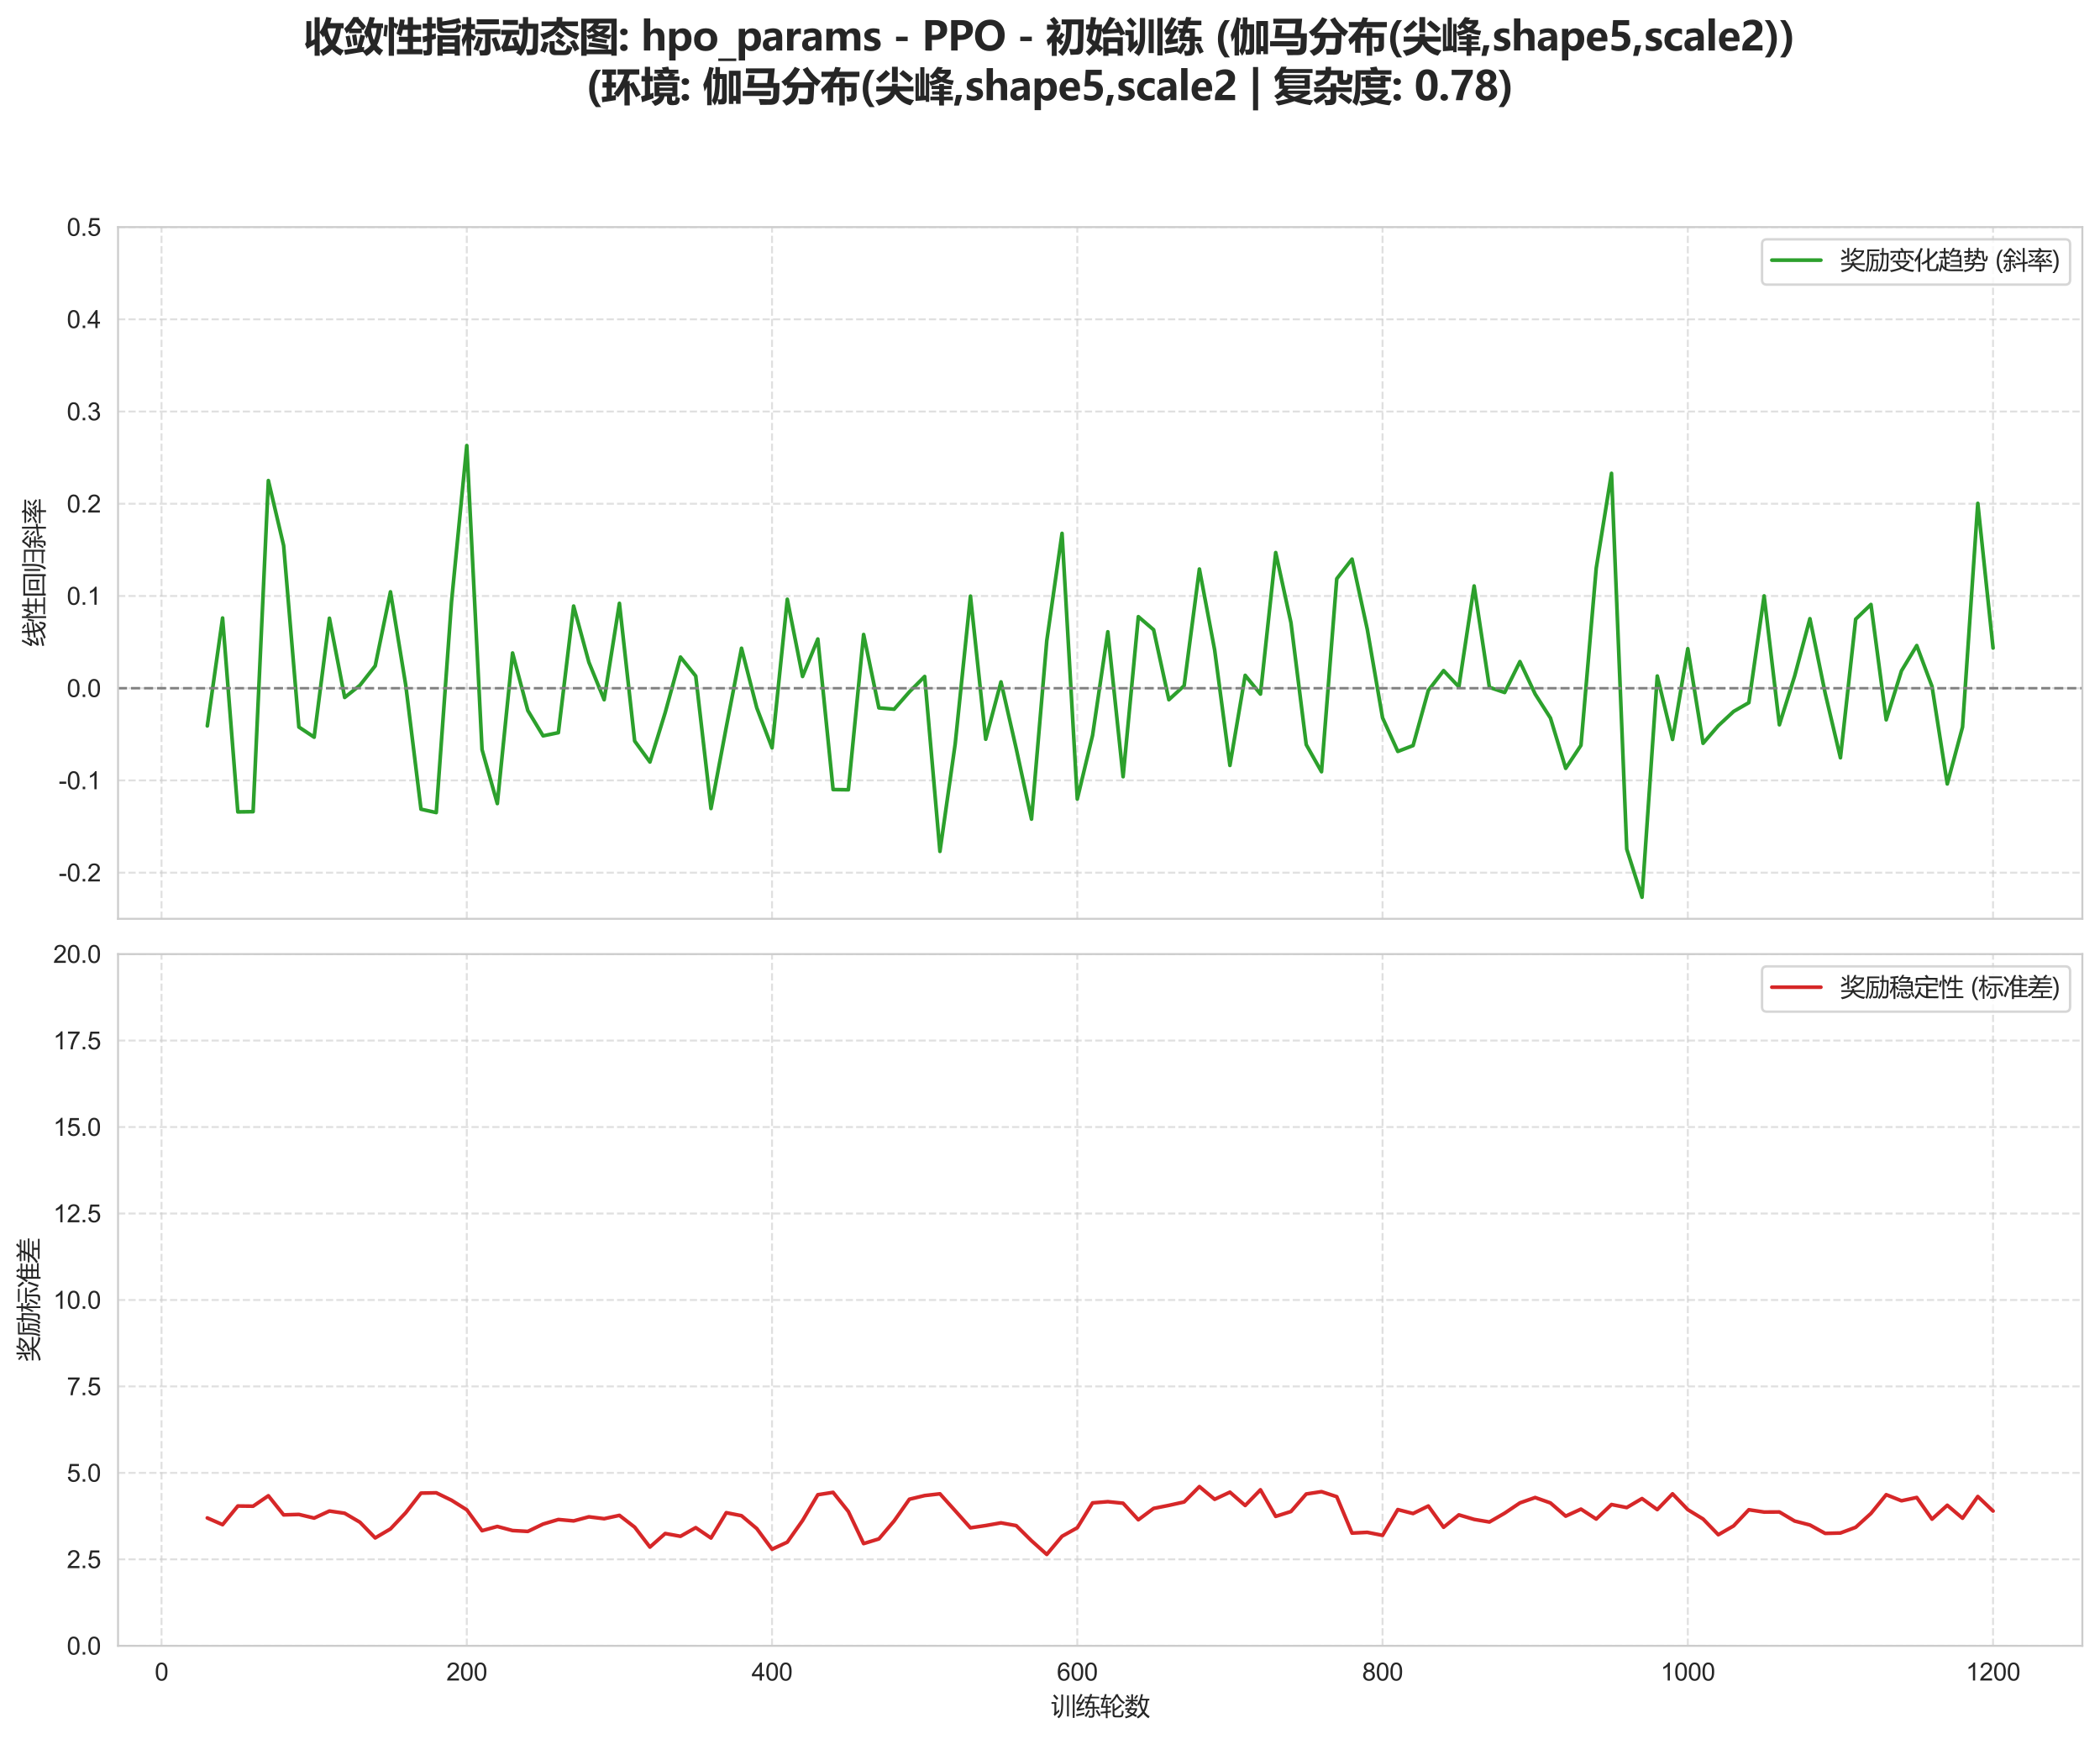 <?xml version="1.0" encoding="utf-8" standalone="no"?>
<!DOCTYPE svg PUBLIC "-//W3C//DTD SVG 1.1//EN"
  "http://www.w3.org/Graphics/SVG/1.1/DTD/svg11.dtd">
<svg xmlns:xlink="http://www.w3.org/1999/xlink" width="856.516pt" height="709.025pt" viewBox="0 0 856.516 709.025" xmlns="http://www.w3.org/2000/svg" version="1.1">
 <defs>
  <style type="text/css">*{stroke-linejoin: round; stroke-linecap: butt}</style>
 </defs>
 <g id="figure_1">
  <g id="patch_1">
   <path d="M 0 709.025 
L 856.516 709.025 
L 856.516 0 
L 0 0 
z
" style="fill: #ffffff"/>
  </g>
  <g id="axes_1">
   <g id="patch_2">
    <path d="M 48.141 374.7 
L 849.316 374.7 
L 849.316 92.601 
L 48.141 92.601 
z
" style="fill: #ffffff"/>
   </g>
   <g id="matplotlib.axis_1">
    <g id="xtick_1">
     <g id="line2d_1">
      <path d="M 65.882 374.7 
L 65.882 92.601 
" clip-path="url(#p47e3bee838)" style="fill: none; stroke-dasharray: 2.96,1.28; stroke-dashoffset: 0; stroke: #cccccc; stroke-opacity: 0.6; stroke-width: 0.8"/>
     </g>
    </g>
    <g id="xtick_2">
     <g id="line2d_2">
      <path d="M 190.385 374.7 
L 190.385 92.601 
" clip-path="url(#p47e3bee838)" style="fill: none; stroke-dasharray: 2.96,1.28; stroke-dashoffset: 0; stroke: #cccccc; stroke-opacity: 0.6; stroke-width: 0.8"/>
     </g>
    </g>
    <g id="xtick_3">
     <g id="line2d_3">
      <path d="M 314.888 374.7 
L 314.888 92.601 
" clip-path="url(#p47e3bee838)" style="fill: none; stroke-dasharray: 2.96,1.28; stroke-dashoffset: 0; stroke: #cccccc; stroke-opacity: 0.6; stroke-width: 0.8"/>
     </g>
    </g>
    <g id="xtick_4">
     <g id="line2d_4">
      <path d="M 439.39 374.7 
L 439.39 92.601 
" clip-path="url(#p47e3bee838)" style="fill: none; stroke-dasharray: 2.96,1.28; stroke-dashoffset: 0; stroke: #cccccc; stroke-opacity: 0.6; stroke-width: 0.8"/>
     </g>
    </g>
    <g id="xtick_5">
     <g id="line2d_5">
      <path d="M 563.893 374.7 
L 563.893 92.601 
" clip-path="url(#p47e3bee838)" style="fill: none; stroke-dasharray: 2.96,1.28; stroke-dashoffset: 0; stroke: #cccccc; stroke-opacity: 0.6; stroke-width: 0.8"/>
     </g>
    </g>
    <g id="xtick_6">
     <g id="line2d_6">
      <path d="M 688.396 374.7 
L 688.396 92.601 
" clip-path="url(#p47e3bee838)" style="fill: none; stroke-dasharray: 2.96,1.28; stroke-dashoffset: 0; stroke: #cccccc; stroke-opacity: 0.6; stroke-width: 0.8"/>
     </g>
    </g>
    <g id="xtick_7">
     <g id="line2d_7">
      <path d="M 812.899 374.7 
L 812.899 92.601 
" clip-path="url(#p47e3bee838)" style="fill: none; stroke-dasharray: 2.96,1.28; stroke-dashoffset: 0; stroke: #cccccc; stroke-opacity: 0.6; stroke-width: 0.8"/>
     </g>
    </g>
   </g>
   <g id="matplotlib.axis_2">
    <g id="ytick_1">
     <g id="line2d_8">
      <path d="M 48.141 355.894 
L 849.316 355.894 
" clip-path="url(#p47e3bee838)" style="fill: none; stroke-dasharray: 2.96,1.28; stroke-dashoffset: 0; stroke: #cccccc; stroke-opacity: 0.6; stroke-width: 0.8"/>
     </g>
     <g id="text_1">
      <!-- -0.2 -->
      <g style="fill: #262626" transform="translate(23.911 359.473) scale(0.1 -0.1)">
       <defs>
        <path id="ArialMT-2d" d="M 203 1375 
L 203 1941 
L 1931 1941 
L 1931 1375 
L 203 1375 
z
" transform="scale(0.016)"/>
        <path id="ArialMT-30" d="M 266 2259 
Q 266 3072 433 3567 
Q 600 4063 929 4331 
Q 1259 4600 1759 4600 
Q 2128 4600 2406 4451 
Q 2684 4303 2865 4023 
Q 3047 3744 3150 3342 
Q 3253 2941 3253 2259 
Q 3253 1453 3087 958 
Q 2922 463 2592 192 
Q 2263 -78 1759 -78 
Q 1097 -78 719 397 
Q 266 969 266 2259 
z
M 844 2259 
Q 844 1131 1108 757 
Q 1372 384 1759 384 
Q 2147 384 2411 759 
Q 2675 1134 2675 2259 
Q 2675 3391 2411 3762 
Q 2147 4134 1753 4134 
Q 1366 4134 1134 3806 
Q 844 3388 844 2259 
z
" transform="scale(0.016)"/>
        <path id="ArialMT-2e" d="M 581 0 
L 581 641 
L 1222 641 
L 1222 0 
L 581 0 
z
" transform="scale(0.016)"/>
        <path id="ArialMT-32" d="M 3222 541 
L 3222 0 
L 194 0 
Q 188 203 259 391 
Q 375 700 629 1000 
Q 884 1300 1366 1694 
Q 2113 2306 2375 2664 
Q 2638 3022 2638 3341 
Q 2638 3675 2398 3904 
Q 2159 4134 1775 4134 
Q 1369 4134 1125 3890 
Q 881 3647 878 3216 
L 300 3275 
Q 359 3922 746 4261 
Q 1134 4600 1788 4600 
Q 2447 4600 2831 4234 
Q 3216 3869 3216 3328 
Q 3216 3053 3103 2787 
Q 2991 2522 2730 2228 
Q 2469 1934 1863 1422 
Q 1356 997 1212 845 
Q 1069 694 975 541 
L 3222 541 
z
" transform="scale(0.016)"/>
       </defs>
       <use xlink:href="#ArialMT-2d"/>
       <use xlink:href="#ArialMT-30" transform="translate(33.301 0)"/>
       <use xlink:href="#ArialMT-2e" transform="translate(88.916 0)"/>
       <use xlink:href="#ArialMT-32" transform="translate(116.699 0)"/>
      </g>
     </g>
    </g>
    <g id="ytick_2">
     <g id="line2d_9">
      <path d="M 48.141 318.28 
L 849.316 318.28 
" clip-path="url(#p47e3bee838)" style="fill: none; stroke-dasharray: 2.96,1.28; stroke-dashoffset: 0; stroke: #cccccc; stroke-opacity: 0.6; stroke-width: 0.8"/>
     </g>
     <g id="text_2">
      <!-- -0.1 -->
      <g style="fill: #262626" transform="translate(23.911 321.859) scale(0.1 -0.1)">
       <defs>
        <path id="ArialMT-31" d="M 2384 0 
L 1822 0 
L 1822 3584 
Q 1619 3391 1289 3197 
Q 959 3003 697 2906 
L 697 3450 
Q 1169 3672 1522 3987 
Q 1875 4303 2022 4600 
L 2384 4600 
L 2384 0 
z
" transform="scale(0.016)"/>
       </defs>
       <use xlink:href="#ArialMT-2d"/>
       <use xlink:href="#ArialMT-30" transform="translate(33.301 0)"/>
       <use xlink:href="#ArialMT-2e" transform="translate(88.916 0)"/>
       <use xlink:href="#ArialMT-31" transform="translate(116.699 0)"/>
      </g>
     </g>
    </g>
    <g id="ytick_3">
     <g id="line2d_10">
      <path d="M 48.141 280.667 
L 849.316 280.667 
" clip-path="url(#p47e3bee838)" style="fill: none; stroke-dasharray: 2.96,1.28; stroke-dashoffset: 0; stroke: #cccccc; stroke-opacity: 0.6; stroke-width: 0.8"/>
     </g>
     <g id="text_3">
      <!-- 0.0 -->
      <g style="fill: #262626" transform="translate(27.241 284.246) scale(0.1 -0.1)">
       <use xlink:href="#ArialMT-30"/>
       <use xlink:href="#ArialMT-2e" transform="translate(55.615 0)"/>
       <use xlink:href="#ArialMT-30" transform="translate(83.398 0)"/>
      </g>
     </g>
    </g>
    <g id="ytick_4">
     <g id="line2d_11">
      <path d="M 48.141 243.054 
L 849.316 243.054 
" clip-path="url(#p47e3bee838)" style="fill: none; stroke-dasharray: 2.96,1.28; stroke-dashoffset: 0; stroke: #cccccc; stroke-opacity: 0.6; stroke-width: 0.8"/>
     </g>
     <g id="text_4">
      <!-- 0.1 -->
      <g style="fill: #262626" transform="translate(27.241 246.633) scale(0.1 -0.1)">
       <use xlink:href="#ArialMT-30"/>
       <use xlink:href="#ArialMT-2e" transform="translate(55.615 0)"/>
       <use xlink:href="#ArialMT-31" transform="translate(83.398 0)"/>
      </g>
     </g>
    </g>
    <g id="ytick_5">
     <g id="line2d_12">
      <path d="M 48.141 205.44 
L 849.316 205.44 
" clip-path="url(#p47e3bee838)" style="fill: none; stroke-dasharray: 2.96,1.28; stroke-dashoffset: 0; stroke: #cccccc; stroke-opacity: 0.6; stroke-width: 0.8"/>
     </g>
     <g id="text_5">
      <!-- 0.2 -->
      <g style="fill: #262626" transform="translate(27.241 209.019) scale(0.1 -0.1)">
       <use xlink:href="#ArialMT-30"/>
       <use xlink:href="#ArialMT-2e" transform="translate(55.615 0)"/>
       <use xlink:href="#ArialMT-32" transform="translate(83.398 0)"/>
      </g>
     </g>
    </g>
    <g id="ytick_6">
     <g id="line2d_13">
      <path d="M 48.141 167.827 
L 849.316 167.827 
" clip-path="url(#p47e3bee838)" style="fill: none; stroke-dasharray: 2.96,1.28; stroke-dashoffset: 0; stroke: #cccccc; stroke-opacity: 0.6; stroke-width: 0.8"/>
     </g>
     <g id="text_6">
      <!-- 0.3 -->
      <g style="fill: #262626" transform="translate(27.241 171.406) scale(0.1 -0.1)">
       <defs>
        <path id="ArialMT-33" d="M 269 1209 
L 831 1284 
Q 928 806 1161 595 
Q 1394 384 1728 384 
Q 2125 384 2398 659 
Q 2672 934 2672 1341 
Q 2672 1728 2419 1979 
Q 2166 2231 1775 2231 
Q 1616 2231 1378 2169 
L 1441 2663 
Q 1497 2656 1531 2656 
Q 1891 2656 2178 2843 
Q 2466 3031 2466 3422 
Q 2466 3731 2256 3934 
Q 2047 4138 1716 4138 
Q 1388 4138 1169 3931 
Q 950 3725 888 3313 
L 325 3413 
Q 428 3978 793 4289 
Q 1159 4600 1703 4600 
Q 2078 4600 2393 4439 
Q 2709 4278 2876 4000 
Q 3044 3722 3044 3409 
Q 3044 3113 2884 2869 
Q 2725 2625 2413 2481 
Q 2819 2388 3044 2092 
Q 3269 1797 3269 1353 
Q 3269 753 2831 336 
Q 2394 -81 1725 -81 
Q 1122 -81 723 278 
Q 325 638 269 1209 
z
" transform="scale(0.016)"/>
       </defs>
       <use xlink:href="#ArialMT-30"/>
       <use xlink:href="#ArialMT-2e" transform="translate(55.615 0)"/>
       <use xlink:href="#ArialMT-33" transform="translate(83.398 0)"/>
      </g>
     </g>
    </g>
    <g id="ytick_7">
     <g id="line2d_14">
      <path d="M 48.141 130.214 
L 849.316 130.214 
" clip-path="url(#p47e3bee838)" style="fill: none; stroke-dasharray: 2.96,1.28; stroke-dashoffset: 0; stroke: #cccccc; stroke-opacity: 0.6; stroke-width: 0.8"/>
     </g>
     <g id="text_7">
      <!-- 0.4 -->
      <g style="fill: #262626" transform="translate(27.241 133.793) scale(0.1 -0.1)">
       <defs>
        <path id="ArialMT-34" d="M 2069 0 
L 2069 1097 
L 81 1097 
L 81 1613 
L 2172 4581 
L 2631 4581 
L 2631 1613 
L 3250 1613 
L 3250 1097 
L 2631 1097 
L 2631 0 
L 2069 0 
z
M 2069 1613 
L 2069 3678 
L 634 1613 
L 2069 1613 
z
" transform="scale(0.016)"/>
       </defs>
       <use xlink:href="#ArialMT-30"/>
       <use xlink:href="#ArialMT-2e" transform="translate(55.615 0)"/>
       <use xlink:href="#ArialMT-34" transform="translate(83.398 0)"/>
      </g>
     </g>
    </g>
    <g id="ytick_8">
     <g id="line2d_15">
      <path d="M 48.141 92.601 
L 849.316 92.601 
" clip-path="url(#p47e3bee838)" style="fill: none; stroke-dasharray: 2.96,1.28; stroke-dashoffset: 0; stroke: #cccccc; stroke-opacity: 0.6; stroke-width: 0.8"/>
     </g>
     <g id="text_8">
      <!-- 0.5 -->
      <g style="fill: #262626" transform="translate(27.241 96.18) scale(0.1 -0.1)">
       <defs>
        <path id="ArialMT-35" d="M 266 1200 
L 856 1250 
Q 922 819 1161 601 
Q 1400 384 1738 384 
Q 2144 384 2425 690 
Q 2706 997 2706 1503 
Q 2706 1984 2436 2262 
Q 2166 2541 1728 2541 
Q 1456 2541 1237 2417 
Q 1019 2294 894 2097 
L 366 2166 
L 809 4519 
L 3088 4519 
L 3088 3981 
L 1259 3981 
L 1013 2750 
Q 1425 3038 1878 3038 
Q 2478 3038 2890 2622 
Q 3303 2206 3303 1553 
Q 3303 931 2941 478 
Q 2500 -78 1738 -78 
Q 1113 -78 717 272 
Q 322 622 266 1200 
z
" transform="scale(0.016)"/>
       </defs>
       <use xlink:href="#ArialMT-30"/>
       <use xlink:href="#ArialMT-2e" transform="translate(55.615 0)"/>
       <use xlink:href="#ArialMT-35" transform="translate(83.398 0)"/>
      </g>
     </g>
    </g>
    <g id="text_9">
     <!-- 线性回归斜率 -->
     <g style="fill: #262626" transform="translate(17.425 263.65) rotate(-90) scale(0.1 -0.1)">
      <defs>
       <path id="MicrosoftYaHei-7ebf" d="M 1969 -347 
Q 3144 75 4003 631 
Q 3781 1197 3653 1972 
L 2319 1784 
L 2244 2234 
L 3591 2422 
Q 3538 2859 3513 3356 
L 2381 3228 
L 2306 3678 
L 3488 3809 
Q 3453 4459 3425 5303 
L 3938 5303 
Q 3953 4497 3978 3866 
L 6069 4103 
L 6125 3659 
L 3997 3413 
Q 4019 2919 4069 2488 
L 6225 2791 
L 6281 2347 
L 4128 2041 
Q 4234 1394 4416 916 
Q 5078 1416 5519 2009 
L 5925 1703 
Q 5363 1025 4619 475 
Q 4859 44 5194 -184 
Q 5606 -428 5725 66 
Q 5806 466 5856 953 
Q 6144 828 6338 772 
Q 6231 97 6125 -247 
Q 5944 -778 5506 -778 
Q 5050 -778 4663 -403 
Q 4409 -163 4209 194 
Q 3350 -363 2281 -772 
Q 2169 -597 1969 -347 
z
M 900 1541 
Q 1456 1622 2213 1753 
Q 2175 1522 2156 1272 
Q 1113 1109 325 978 
L 225 1447 
Q 659 1913 1178 2775 
Q 672 2747 225 2703 
L 106 3128 
Q 688 3922 1300 5353 
L 1775 5166 
Q 1131 3897 669 3166 
Q 1041 3178 1422 3194 
Q 1638 3578 1869 4028 
L 2331 3797 
Q 1569 2478 900 1541 
z
M 106 97 
Q 1206 334 2331 616 
Q 2313 366 2313 141 
Q 1269 -103 244 -378 
L 106 97 
z
M 4463 4972 
L 4731 5284 
Q 5175 5003 5681 4609 
L 5381 4247 
Q 4863 4691 4463 4972 
z
" transform="scale(0.016)"/>
       <path id="MicrosoftYaHei-6027" d="M 1963 -153 
L 3988 -153 
L 3988 1522 
L 2375 1522 
L 2375 1959 
L 3988 1959 
L 3988 3472 
L 2975 3472 
Q 2744 2878 2438 2291 
Q 2169 2509 2019 2578 
Q 2644 3709 2894 4891 
L 3388 4759 
Q 3281 4328 3138 3909 
L 3988 3909 
L 3988 5284 
L 4481 5284 
L 4481 3909 
L 6125 3909 
L 6125 3472 
L 4481 3472 
L 4481 1959 
L 6000 1959 
L 6000 1522 
L 4481 1522 
L 4481 -153 
L 6319 -153 
L 6319 -591 
L 1963 -591 
L 1963 -153 
z
M 988 5291 
L 1469 5291 
L 1469 4091 
L 1738 4241 
Q 2063 3734 2294 3291 
L 1906 3041 
Q 1688 3503 1469 3859 
L 1469 -872 
L 988 -872 
L 988 5291 
z
M 406 3878 
L 819 3784 
Q 706 3028 506 2178 
Q 338 2241 75 2297 
Q 263 2978 406 3878 
z
" transform="scale(0.016)"/>
       <path id="MicrosoftYaHei-56de" d="M 475 4947 
L 5938 4947 
L 5938 -778 
L 5413 -778 
L 5413 -378 
L 1000 -378 
L 1000 -778 
L 475 -778 
L 475 4947 
z
M 5413 4484 
L 1000 4484 
L 1000 72 
L 5413 72 
L 5413 4484 
z
M 1875 3528 
L 4531 3528 
L 4531 797 
L 4044 797 
L 4044 1147 
L 2363 1147 
L 2363 797 
L 1875 797 
L 1875 3528 
z
M 4044 3091 
L 2363 3091 
L 2363 1584 
L 4044 1584 
L 4044 3091 
z
" transform="scale(0.016)"/>
       <path id="MicrosoftYaHei-5f52" d="M 2450 272 
L 5419 272 
L 5419 2222 
L 2800 2222 
L 2800 2659 
L 5419 2659 
L 5419 4347 
L 2650 4347 
L 2650 4797 
L 5906 4797 
L 5906 -591 
L 5419 -591 
L 5419 -166 
L 2450 -166 
L 2450 272 
z
M 1800 5284 
L 2294 5284 
L 2294 2741 
Q 2300 103 1219 -866 
Q 1069 -672 844 -447 
Q 1800 453 1800 2541 
L 1800 5284 
z
M 513 4672 
L 1000 4672 
L 1000 641 
L 513 641 
L 513 4672 
z
" transform="scale(0.016)"/>
       <path id="MicrosoftYaHei-659c" d="M 188 2197 
L 1550 2197 
L 1550 2959 
L 725 2959 
L 725 3259 
Q 531 3066 338 2897 
Q 263 3072 63 3372 
Q 906 3991 1594 5222 
L 2138 5222 
L 2081 5122 
Q 2713 4491 3319 3847 
L 3013 3459 
Q 2450 4109 1831 4722 
Q 1369 3953 844 3391 
L 2838 3391 
L 2838 2959 
L 2006 2959 
L 2006 2197 
L 3100 2197 
L 3100 1766 
L 2006 1766 
L 2006 -84 
Q 2006 -759 1394 -759 
Q 1194 -759 731 -741 
Q 694 -447 650 -222 
Q 975 -278 1244 -278 
Q 1550 -278 1550 28 
L 1550 1766 
L 188 1766 
L 188 2197 
z
M 2994 1366 
L 5031 1616 
L 5031 5284 
L 5506 5284 
L 5506 1672 
L 6281 1772 
L 6319 1322 
L 5506 1216 
L 5506 -828 
L 5031 -828 
L 5031 1159 
L 3081 916 
L 2994 1366 
z
M 63 9 
Q 513 634 781 1441 
L 1231 1297 
Q 881 347 456 -234 
Q 306 -116 63 9 
z
M 3375 4441 
L 3681 4728 
Q 4200 4272 4688 3766 
L 4344 3416 
Q 3881 3947 3375 4441 
z
M 2256 1197 
L 2631 1416 
Q 3013 847 3344 266 
L 2931 -3 
Q 2650 541 2256 1197 
z
M 3213 2947 
L 3506 3234 
Q 4044 2778 4519 2272 
L 4181 1941 
Q 3713 2459 3213 2947 
z
" transform="scale(0.016)"/>
       <path id="MicrosoftYaHei-7387" d="M 2525 2009 
Q 2622 2016 3928 2081 
Q 3772 2300 3625 2491 
L 3963 2703 
Q 4413 2203 4794 1653 
L 4394 1403 
Q 4284 1569 4178 1725 
Q 2991 1659 2213 1597 
Q 2075 1584 1881 1541 
L 1725 1966 
Q 1913 2028 2006 2084 
Q 2534 2441 3050 2913 
Q 2597 2894 2275 2866 
Q 2144 2847 1988 2809 
L 1800 3191 
Q 1956 3247 2088 3366 
Q 2509 3722 2875 4228 
L 231 4228 
L 231 4666 
L 3031 4666 
Q 2878 4944 2744 5153 
L 3194 5372 
Q 3438 5000 3616 4666 
L 6175 4666 
L 6175 4228 
L 3053 4228 
L 3350 4072 
Q 2844 3553 2494 3247 
Q 2850 3256 3425 3269 
Q 3675 3519 3925 3797 
L 4356 3547 
Q 3363 2603 2525 2009 
z
M 144 991 
L 2994 991 
L 2994 1541 
L 3488 1541 
L 3488 991 
L 6275 991 
L 6275 553 
L 3488 553 
L 3488 -853 
L 2994 -853 
L 2994 553 
L 144 553 
L 144 991 
z
M 1719 2672 
L 1944 2303 
Q 1200 1866 425 1409 
L 163 1828 
Q 813 2134 1719 2672 
z
M 4856 2678 
Q 5750 2172 6250 1816 
L 5975 1409 
Q 5331 1909 4600 2341 
L 4856 2678 
z
M 5994 3591 
Q 5519 3178 4963 2809 
L 4644 3141 
Q 5244 3534 5638 3928 
L 5994 3591 
z
M 363 3634 
L 681 3941 
Q 1200 3528 1588 3159 
L 1238 2816 
Q 875 3197 363 3634 
z
" transform="scale(0.016)"/>
      </defs>
      <use xlink:href="#MicrosoftYaHei-7ebf"/>
      <use xlink:href="#MicrosoftYaHei-6027" transform="translate(100 0)"/>
      <use xlink:href="#MicrosoftYaHei-56de" transform="translate(200 0)"/>
      <use xlink:href="#MicrosoftYaHei-5f52" transform="translate(300 0)"/>
      <use xlink:href="#MicrosoftYaHei-659c" transform="translate(400 0)"/>
      <use xlink:href="#MicrosoftYaHei-7387" transform="translate(500 0)"/>
     </g>
    </g>
   </g>
   <g id="line2d_16">
    <path d="M 84.558 296.039 
L 90.783 252.041 
L 97.008 331.108 
L 103.233 331.016 
L 109.458 195.985 
L 115.683 222.494 
L 121.908 296.499 
L 128.134 300.641 
L 134.359 252.133 
L 140.584 284.441 
L 146.809 279.47 
L 153.034 271.555 
L 159.259 241.363 
L 165.484 279.378 
L 171.71 330.004 
L 177.935 331.384 
L 184.16 245.414 
L 190.385 181.718 
L 196.61 305.704 
L 202.835 327.703 
L 209.06 266.308 
L 215.286 289.78 
L 221.511 300.089 
L 227.736 298.8 
L 233.961 247.162 
L 240.186 270.082 
L 246.411 285.361 
L 252.636 246.058 
L 258.861 302.206 
L 265.087 310.766 
L 271.312 290.608 
L 277.537 267.965 
L 283.762 275.697 
L 289.987 329.728 
L 296.212 296.591 
L 302.437 264.375 
L 308.663 288.675 
L 314.888 304.967 
L 321.113 244.401 
L 327.338 275.881 
L 333.563 260.601 
L 339.788 321.996 
L 346.013 322.088 
L 352.239 258.76 
L 358.464 288.675 
L 364.689 289.227 
L 370.914 282.14 
L 377.139 275.881 
L 383.364 347.216 
L 389.589 303.402 
L 395.814 243.112 
L 402.04 301.469 
L 408.265 278.09 
L 414.49 305.335 
L 420.715 334.054 
L 426.94 261.337 
L 433.165 217.524 
L 439.39 325.862 
L 445.616 299.905 
L 451.841 257.656 
L 458.066 316.749 
L 464.291 251.489 
L 470.516 256.827 
L 476.741 285.361 
L 482.966 279.655 
L 489.192 232.067 
L 495.417 265.111 
L 501.642 312.147 
L 507.867 275.42 
L 514.092 283.06 
L 520.317 225.348 
L 526.542 253.974 
L 532.767 303.679 
L 538.993 314.724 
L 545.218 236.025 
L 551.443 228.017 
L 557.668 256.643 
L 563.893 292.725 
L 570.118 306.44 
L 576.343 304.047 
L 582.569 281.588 
L 588.794 273.488 
L 595.019 280.115 
L 601.244 238.97 
L 607.469 280.299 
L 613.694 282.416 
L 619.919 269.806 
L 626.144 283.06 
L 632.37 292.817 
L 638.595 313.343 
L 644.82 303.955 
L 651.045 231.699 
L 657.27 193.039 
L 663.495 346.296 
L 669.72 365.902 
L 675.946 275.697 
L 682.171 301.561 
L 688.396 264.559 
L 694.621 303.126 
L 700.846 295.947 
L 707.071 290.148 
L 713.296 286.558 
L 719.522 243.02 
L 725.747 295.579 
L 731.972 275.697 
L 738.197 252.317 
L 744.422 282.692 
L 750.647 309.017 
L 756.872 252.501 
L 763.097 246.518 
L 769.323 293.554 
L 775.548 273.58 
L 781.773 263.27 
L 787.998 279.931 
L 794.223 319.695 
L 800.448 296.499 
L 806.673 205.282 
L 812.899 264.283 
" clip-path="url(#p47e3bee838)" style="fill: none; stroke: #2ca02c; stroke-width: 1.5; stroke-linecap: round"/>
   </g>
   <g id="line2d_17">
    <path d="M 48.141 280.667 
L 849.316 280.667 
" clip-path="url(#p47e3bee838)" style="fill: none; stroke-dasharray: 3.7,1.6; stroke-dashoffset: 0; stroke: #808080"/>
   </g>
   <g id="patch_3">
    <path d="M 48.141 374.7 
L 48.141 92.601 
" style="fill: none; stroke: #cccccc; stroke-width: 0.8; stroke-linejoin: miter; stroke-linecap: square"/>
   </g>
   <g id="patch_4">
    <path d="M 849.316 374.7 
L 849.316 92.601 
" style="fill: none; stroke: #cccccc; stroke-width: 0.8; stroke-linejoin: miter; stroke-linecap: square"/>
   </g>
   <g id="patch_5">
    <path d="M 48.141 374.7 
L 849.316 374.7 
" style="fill: none; stroke: #cccccc; stroke-width: 0.8; stroke-linejoin: miter; stroke-linecap: square"/>
   </g>
   <g id="patch_6">
    <path d="M 48.141 92.601 
L 849.316 92.601 
" style="fill: none; stroke: #cccccc; stroke-width: 0.8; stroke-linejoin: miter; stroke-linecap: square"/>
   </g>
   <g id="legend_1">
    <g id="patch_7">
     <path d="M 720.675 116.08 
L 842.316 116.08 
Q 844.316 116.08 844.316 114.08 
L 844.316 99.601 
Q 844.316 97.601 842.316 97.601 
L 720.675 97.601 
Q 718.675 97.601 718.675 99.601 
L 718.675 114.08 
Q 718.675 116.08 720.675 116.08 
z
" style="fill: #ffffff; opacity: 0.8; stroke: #cccccc; stroke-linejoin: miter"/>
    </g>
    <g id="line2d_18">
     <path d="M 722.675 106.094 
L 732.675 106.094 
L 742.675 106.094 
" style="fill: none; stroke: #2ca02c; stroke-width: 1.5; stroke-linecap: round"/>
    </g>
    <g id="text_10">
     <!-- 奖励变化趋势 (斜率) -->
     <g style="fill: #262626" transform="translate(750.675 109.594) scale(0.1 -0.1)">
      <defs>
       <path id="MicrosoftYaHei-5956" d="M 6306 -284 
Q 6119 -528 5944 -803 
Q 4031 -491 3197 859 
Q 2550 -472 406 -878 
Q 281 -666 100 -403 
Q 2175 -84 2709 972 
L 225 972 
L 225 1403 
L 2900 1403 
Q 2969 1600 3019 1822 
L 3531 1822 
Q 3484 1603 3422 1403 
L 6200 1403 
L 6200 972 
L 3647 972 
Q 4472 -169 6306 -284 
z
M 2388 3553 
Q 3181 4228 3588 5334 
L 4056 5241 
Q 3941 4938 3803 4666 
L 5988 4666 
L 5988 4278 
Q 5181 2359 2788 1853 
Q 2706 2072 2531 2316 
Q 3434 2463 4094 2831 
Q 3688 3222 3288 3516 
L 3588 3822 
Q 4056 3481 4491 3084 
Q 5116 3550 5463 4266 
L 3588 4266 
Q 3228 3666 2763 3234 
Q 2588 3428 2388 3553 
z
M 1744 5291 
L 2231 5291 
L 2231 1728 
L 1744 1728 
L 1744 2925 
Q 1231 2694 256 2253 
L 94 2747 
Q 991 3088 1744 3425 
L 1744 5291 
z
M 281 4584 
L 588 4891 
Q 1088 4503 1513 4072 
L 1169 3741 
Q 700 4253 281 4584 
z
" transform="scale(0.016)"/>
       <path id="MicrosoftYaHei-52b1" d="M 3756 3997 
L 4303 3997 
Q 4316 4669 4319 5297 
L 4775 5297 
Q 4763 4559 4750 3997 
L 6031 3997 
Q 5963 1203 5925 278 
Q 5888 -678 5169 -678 
Q 4969 -678 4444 -666 
Q 4406 -378 4350 -134 
Q 4856 -178 5081 -178 
Q 5425 -178 5456 272 
Q 5513 1266 5563 3528 
L 4741 3528 
Q 4731 3028 4725 2716 
Q 4688 334 3600 -859 
Q 3469 -666 3281 -447 
Q 4238 634 4275 2634 
Q 4288 3091 4297 3528 
L 3756 3528 
L 3756 3997 
z
M 1225 3728 
L 3563 3728 
L 3563 3291 
L 2194 3291 
Q 2184 2784 2172 2372 
L 3375 2372 
Q 3319 766 3275 91 
Q 3206 -628 2581 -628 
Q 2406 -628 2050 -622 
Q 2013 -416 1956 -159 
Q 2306 -197 2475 -197 
Q 2819 -203 2850 216 
Q 2894 797 2931 1959 
L 2153 1959 
Q 2125 1378 2081 1034 
Q 1969 -3 1300 -828 
Q 1175 -659 981 -453 
Q 1531 209 1644 1097 
Q 1728 1641 1756 3291 
L 1225 3291 
L 1225 3728 
z
M 1044 4472 
L 1044 2166 
Q 1044 147 475 -809 
Q 306 -647 94 -478 
Q 588 341 588 2184 
L 588 4909 
L 3663 4909 
L 3663 4472 
L 1044 4472 
z
" transform="scale(0.016)"/>
       <path id="MicrosoftYaHei-53d8" d="M 838 1634 
L 838 2066 
L 5088 2066 
L 5088 1634 
Q 4494 853 3659 309 
Q 4675 -178 6313 -297 
Q 6088 -609 5950 -822 
Q 4275 -594 3178 34 
Q 2122 -509 425 -866 
Q 269 -622 106 -403 
Q 1741 -122 2728 328 
Q 2047 838 1553 1634 
L 838 1634 
z
M 231 4534 
L 3081 4534 
Q 2888 4884 2725 5141 
L 3175 5359 
Q 3481 4884 3600 4659 
L 3359 4534 
L 6200 4534 
L 6200 4091 
L 4181 4091 
L 4181 2353 
L 3700 2353 
L 3700 4091 
L 2694 4091 
L 2694 2341 
L 2213 2341 
L 2213 4091 
L 231 4091 
L 231 4534 
z
M 4475 1634 
L 2116 1634 
Q 2575 953 3197 572 
Q 3947 1016 4475 1634 
z
M 4556 3434 
L 4900 3728 
Q 5700 3009 6213 2459 
L 5825 2116 
Q 5219 2797 4556 3434 
z
M 1381 3741 
L 1756 3422 
Q 1119 2691 500 2097 
Q 344 2272 138 2447 
Q 794 3009 1381 3741 
z
" transform="scale(0.016)"/>
       <path id="MicrosoftYaHei-5316" d="M 1844 1453 
Q 2663 1834 3375 2331 
L 3375 5197 
L 3913 5197 
L 3913 2734 
Q 4869 3506 5613 4516 
L 6069 4184 
Q 5159 2975 3913 2069 
L 3913 303 
Q 3913 -122 4363 -122 
L 5156 -122 
Q 5581 -122 5650 284 
Q 5738 709 5763 1266 
Q 6025 1166 6313 1084 
Q 6263 559 6181 122 
Q 6063 -597 5281 -597 
L 4225 -597 
Q 3375 -597 3375 241 
L 3375 1703 
Q 2791 1328 2144 1016 
Q 2013 1222 1844 1453 
z
M 88 2222 
Q 1175 3666 1688 5291 
L 2231 5134 
Q 1934 4359 1588 3675 
L 1588 -797 
L 1063 -797 
L 1063 2734 
Q 716 2172 325 1678 
Q 219 1947 88 2222 
z
" transform="scale(0.016)"/>
       <path id="MicrosoftYaHei-8d8b" d="M 81 -372 
Q 575 491 619 2241 
L 1081 2216 
Q 1063 1606 991 1084 
Q 1203 625 1556 334 
L 1556 2622 
L 144 2622 
L 144 3072 
L 1319 3072 
L 1319 3972 
L 300 3972 
L 300 4422 
L 1319 4422 
L 1319 5309 
L 1788 5309 
L 1788 4422 
L 2706 4422 
L 2706 3972 
L 1788 3972 
L 1788 3072 
L 2863 3072 
L 2863 2622 
L 2019 2622 
L 2019 1647 
L 2881 1647 
L 2881 1197 
L 2019 1197 
L 2019 50 
Q 2494 -156 3131 -166 
Q 4519 -184 6313 -141 
Q 6219 -353 6138 -634 
Q 4338 -647 2938 -616 
Q 1428 -578 884 475 
Q 713 -313 394 -853 
Q 263 -591 81 -372 
z
M 2931 928 
L 5350 928 
L 5350 1791 
L 3144 1791 
L 3144 2216 
L 5350 2216 
L 5350 3059 
L 3088 3059 
L 3088 3481 
Q 3006 3375 2925 3278 
Q 2800 3434 2606 3622 
Q 3231 4347 3663 5353 
L 4119 5197 
Q 4013 4981 3906 4778 
L 5525 4778 
L 5525 4347 
L 5025 3484 
L 5819 3484 
L 5819 278 
L 5350 278 
L 5350 503 
L 2931 503 
L 2931 928 
z
M 3088 3484 
L 4500 3484 
L 4994 4353 
L 3669 4353 
Q 3388 3875 3088 3484 
z
" transform="scale(0.016)"/>
       <path id="MicrosoftYaHei-52bf" d="M 531 1472 
L 2522 1472 
Q 2544 1653 2544 1859 
L 3031 1859 
Q 3025 1656 3006 1472 
L 5550 1472 
Q 5506 709 5450 128 
Q 5375 -666 4475 -672 
Q 4019 -678 3269 -659 
Q 3231 -397 3163 -116 
Q 3906 -178 4463 -178 
Q 4925 -178 4969 222 
Q 5006 516 5038 1047 
L 2934 1047 
Q 2784 388 2400 28 
Q 1806 -541 469 -853 
Q 344 -647 169 -391 
Q 1519 -116 2031 372 
Q 2313 622 2438 1047 
L 531 1047 
L 531 1472 
z
M 2663 3347 
L 2881 3697 
Q 3144 3566 3388 3441 
Q 3472 3706 3500 4097 
L 2819 4097 
L 2819 4522 
L 3513 4522 
L 3513 5347 
L 3963 5347 
L 3963 4522 
L 5288 4522 
Q 5288 3303 5350 2853 
Q 5419 2347 5625 2347 
Q 5744 2347 5800 2641 
Q 5850 2928 5869 3322 
Q 6088 3228 6306 3153 
Q 6275 2772 6225 2509 
Q 6100 1816 5613 1816 
Q 5056 1816 4919 2584 
Q 4838 3066 4838 4097 
L 3950 4097 
Q 3922 3575 3806 3216 
Q 4247 2969 4606 2741 
L 4338 2322 
Q 4000 2559 3613 2797 
Q 3291 2284 2344 1772 
Q 2206 1978 2019 2172 
Q 2891 2600 3194 3047 
Q 2938 3197 2663 3347 
z
M 250 3184 
Q 616 3244 1313 3378 
L 1313 4041 
L 313 4041 
L 313 4466 
L 1313 4466 
L 1313 5353 
L 1763 5353 
L 1763 4466 
L 2513 4466 
L 2513 4041 
L 1763 4041 
L 1763 3469 
Q 2109 3538 2525 3622 
Q 2538 3284 2544 3178 
Q 2147 3100 1763 3022 
L 1763 2384 
Q 1763 1766 1163 1759 
Q 894 1753 500 1766 
Q 475 2016 425 2222 
Q 831 2191 1075 2191 
Q 1313 2191 1313 2441 
L 1313 2925 
Q 828 2819 363 2709 
L 250 3184 
z
" transform="scale(0.016)"/>
       <path id="MicrosoftYaHei-20" transform="scale(0.016)"/>
       <path id="MicrosoftYaHei-28" d="M 1531 -1100 
Q 478 100 478 1847 
Q 478 3594 1531 4841 
L 2072 4841 
Q 1016 3544 1016 1853 
Q 1016 166 2066 -1100 
L 1531 -1100 
z
" transform="scale(0.016)"/>
       <path id="MicrosoftYaHei-29" d="M 78 -1100 
Q 1131 163 1131 1853 
Q 1131 3547 72 4841 
L 616 4841 
Q 1672 3603 1672 1847 
Q 1672 91 616 -1100 
L 78 -1100 
z
" transform="scale(0.016)"/>
      </defs>
      <use xlink:href="#MicrosoftYaHei-5956"/>
      <use xlink:href="#MicrosoftYaHei-52b1" transform="translate(100 0)"/>
      <use xlink:href="#MicrosoftYaHei-53d8" transform="translate(200 0)"/>
      <use xlink:href="#MicrosoftYaHei-5316" transform="translate(300 0)"/>
      <use xlink:href="#MicrosoftYaHei-8d8b" transform="translate(400 0)"/>
      <use xlink:href="#MicrosoftYaHei-52bf" transform="translate(500 0)"/>
      <use xlink:href="#MicrosoftYaHei-20" transform="translate(600 0)"/>
      <use xlink:href="#MicrosoftYaHei-28" transform="translate(629.59 0)"/>
      <use xlink:href="#MicrosoftYaHei-659c" transform="translate(662.988 0)"/>
      <use xlink:href="#MicrosoftYaHei-7387" transform="translate(762.988 0)"/>
      <use xlink:href="#MicrosoftYaHei-29" transform="translate(862.988 0)"/>
     </g>
    </g>
   </g>
  </g>
  <g id="axes_2">
   <g id="patch_8">
    <path d="M 48.141 671.2 
L 849.316 671.2 
L 849.316 389.1 
L 48.141 389.1 
z
" style="fill: #ffffff"/>
   </g>
   <g id="matplotlib.axis_3">
    <g id="xtick_8">
     <g id="line2d_19">
      <path d="M 65.882 671.2 
L 65.882 389.1 
" clip-path="url(#p3e6c5861e8)" style="fill: none; stroke-dasharray: 2.96,1.28; stroke-dashoffset: 0; stroke: #cccccc; stroke-opacity: 0.6; stroke-width: 0.8"/>
     </g>
     <g id="text_11">
      <!-- 0 -->
      <g style="fill: #262626" transform="translate(63.102 685.358) scale(0.1 -0.1)">
       <use xlink:href="#ArialMT-30"/>
      </g>
     </g>
    </g>
    <g id="xtick_9">
     <g id="line2d_20">
      <path d="M 190.385 671.2 
L 190.385 389.1 
" clip-path="url(#p3e6c5861e8)" style="fill: none; stroke-dasharray: 2.96,1.28; stroke-dashoffset: 0; stroke: #cccccc; stroke-opacity: 0.6; stroke-width: 0.8"/>
     </g>
     <g id="text_12">
      <!-- 200 -->
      <g style="fill: #262626" transform="translate(182.044 685.358) scale(0.1 -0.1)">
       <use xlink:href="#ArialMT-32"/>
       <use xlink:href="#ArialMT-30" transform="translate(55.615 0)"/>
       <use xlink:href="#ArialMT-30" transform="translate(111.23 0)"/>
      </g>
     </g>
    </g>
    <g id="xtick_10">
     <g id="line2d_21">
      <path d="M 314.888 671.2 
L 314.888 389.1 
" clip-path="url(#p3e6c5861e8)" style="fill: none; stroke-dasharray: 2.96,1.28; stroke-dashoffset: 0; stroke: #cccccc; stroke-opacity: 0.6; stroke-width: 0.8"/>
     </g>
     <g id="text_13">
      <!-- 400 -->
      <g style="fill: #262626" transform="translate(306.546 685.358) scale(0.1 -0.1)">
       <use xlink:href="#ArialMT-34"/>
       <use xlink:href="#ArialMT-30" transform="translate(55.615 0)"/>
       <use xlink:href="#ArialMT-30" transform="translate(111.23 0)"/>
      </g>
     </g>
    </g>
    <g id="xtick_11">
     <g id="line2d_22">
      <path d="M 439.39 671.2 
L 439.39 389.1 
" clip-path="url(#p3e6c5861e8)" style="fill: none; stroke-dasharray: 2.96,1.28; stroke-dashoffset: 0; stroke: #cccccc; stroke-opacity: 0.6; stroke-width: 0.8"/>
     </g>
     <g id="text_14">
      <!-- 600 -->
      <g style="fill: #262626" transform="translate(431.049 685.358) scale(0.1 -0.1)">
       <defs>
        <path id="ArialMT-36" d="M 3184 3459 
L 2625 3416 
Q 2550 3747 2413 3897 
Q 2184 4138 1850 4138 
Q 1581 4138 1378 3988 
Q 1113 3794 959 3422 
Q 806 3050 800 2363 
Q 1003 2672 1297 2822 
Q 1591 2972 1913 2972 
Q 2475 2972 2870 2558 
Q 3266 2144 3266 1488 
Q 3266 1056 3080 686 
Q 2894 316 2569 119 
Q 2244 -78 1831 -78 
Q 1128 -78 684 439 
Q 241 956 241 2144 
Q 241 3472 731 4075 
Q 1159 4600 1884 4600 
Q 2425 4600 2770 4297 
Q 3116 3994 3184 3459 
z
M 888 1484 
Q 888 1194 1011 928 
Q 1134 663 1356 523 
Q 1578 384 1822 384 
Q 2178 384 2434 671 
Q 2691 959 2691 1453 
Q 2691 1928 2437 2201 
Q 2184 2475 1800 2475 
Q 1419 2475 1153 2201 
Q 888 1928 888 1484 
z
" transform="scale(0.016)"/>
       </defs>
       <use xlink:href="#ArialMT-36"/>
       <use xlink:href="#ArialMT-30" transform="translate(55.615 0)"/>
       <use xlink:href="#ArialMT-30" transform="translate(111.23 0)"/>
      </g>
     </g>
    </g>
    <g id="xtick_12">
     <g id="line2d_23">
      <path d="M 563.893 671.2 
L 563.893 389.1 
" clip-path="url(#p3e6c5861e8)" style="fill: none; stroke-dasharray: 2.96,1.28; stroke-dashoffset: 0; stroke: #cccccc; stroke-opacity: 0.6; stroke-width: 0.8"/>
     </g>
     <g id="text_15">
      <!-- 800 -->
      <g style="fill: #262626" transform="translate(555.552 685.358) scale(0.1 -0.1)">
       <defs>
        <path id="ArialMT-38" d="M 1131 2484 
Q 781 2613 612 2850 
Q 444 3088 444 3419 
Q 444 3919 803 4259 
Q 1163 4600 1759 4600 
Q 2359 4600 2725 4251 
Q 3091 3903 3091 3403 
Q 3091 3084 2923 2848 
Q 2756 2613 2416 2484 
Q 2838 2347 3058 2040 
Q 3278 1734 3278 1309 
Q 3278 722 2862 322 
Q 2447 -78 1769 -78 
Q 1091 -78 675 323 
Q 259 725 259 1325 
Q 259 1772 486 2073 
Q 713 2375 1131 2484 
z
M 1019 3438 
Q 1019 3113 1228 2906 
Q 1438 2700 1772 2700 
Q 2097 2700 2305 2904 
Q 2513 3109 2513 3406 
Q 2513 3716 2298 3927 
Q 2084 4138 1766 4138 
Q 1444 4138 1231 3931 
Q 1019 3725 1019 3438 
z
M 838 1322 
Q 838 1081 952 856 
Q 1066 631 1291 507 
Q 1516 384 1775 384 
Q 2178 384 2440 643 
Q 2703 903 2703 1303 
Q 2703 1709 2433 1975 
Q 2163 2241 1756 2241 
Q 1359 2241 1098 1978 
Q 838 1716 838 1322 
z
" transform="scale(0.016)"/>
       </defs>
       <use xlink:href="#ArialMT-38"/>
       <use xlink:href="#ArialMT-30" transform="translate(55.615 0)"/>
       <use xlink:href="#ArialMT-30" transform="translate(111.23 0)"/>
      </g>
     </g>
    </g>
    <g id="xtick_13">
     <g id="line2d_24">
      <path d="M 688.396 671.2 
L 688.396 389.1 
" clip-path="url(#p3e6c5861e8)" style="fill: none; stroke-dasharray: 2.96,1.28; stroke-dashoffset: 0; stroke: #cccccc; stroke-opacity: 0.6; stroke-width: 0.8"/>
     </g>
     <g id="text_16">
      <!-- 1000 -->
      <g style="fill: #262626" transform="translate(677.274 685.358) scale(0.1 -0.1)">
       <use xlink:href="#ArialMT-31"/>
       <use xlink:href="#ArialMT-30" transform="translate(55.615 0)"/>
       <use xlink:href="#ArialMT-30" transform="translate(111.23 0)"/>
       <use xlink:href="#ArialMT-30" transform="translate(166.846 0)"/>
      </g>
     </g>
    </g>
    <g id="xtick_14">
     <g id="line2d_25">
      <path d="M 812.899 671.2 
L 812.899 389.1 
" clip-path="url(#p3e6c5861e8)" style="fill: none; stroke-dasharray: 2.96,1.28; stroke-dashoffset: 0; stroke: #cccccc; stroke-opacity: 0.6; stroke-width: 0.8"/>
     </g>
     <g id="text_17">
      <!-- 1200 -->
      <g style="fill: #262626" transform="translate(801.777 685.358) scale(0.1 -0.1)">
       <use xlink:href="#ArialMT-31"/>
       <use xlink:href="#ArialMT-32" transform="translate(55.615 0)"/>
       <use xlink:href="#ArialMT-30" transform="translate(111.23 0)"/>
       <use xlink:href="#ArialMT-30" transform="translate(166.846 0)"/>
      </g>
     </g>
    </g>
    <g id="text_18">
     <!-- 训练轮数 -->
     <g style="fill: #262626" transform="translate(428.728 699.339) scale(0.1 -0.1)">
      <defs>
       <path id="MicrosoftYaHei-8bad" d="M 2581 5178 
L 3056 5178 
L 3056 2722 
Q 3056 1272 2831 466 
Q 2613 -297 1981 -872 
Q 1769 -678 1550 -534 
Q 2156 -66 2375 647 
Q 2581 1353 2581 2678 
L 2581 5178 
z
M 5506 5184 
L 5981 5184 
L 5981 -772 
L 5506 -772 
L 5506 5184 
z
M 4038 4953 
L 4513 4953 
L 4513 -403 
L 4038 -403 
L 4038 4953 
z
M 2025 1372 
Q 2025 1059 2069 784 
Q 1438 247 913 -284 
L 625 116 
Q 838 316 838 691 
L 838 2803 
L 81 2803 
L 81 3253 
L 1313 3253 
L 1313 709 
Q 1650 1009 2025 1372 
z
M 875 5191 
Q 1438 4628 1850 4166 
L 1413 3797 
Q 1031 4303 500 4872 
L 875 5191 
z
" transform="scale(0.016)"/>
       <path id="MicrosoftYaHei-7ec3" d="M 2363 3403 
L 3059 3403 
Q 3203 3781 3344 4197 
L 2213 4197 
L 2213 4622 
L 3488 4622 
Q 3603 4975 3719 5353 
L 4219 5253 
Q 4109 4931 4000 4622 
L 6000 4622 
L 6000 4197 
L 3847 4197 
Q 3700 3791 3553 3403 
L 4763 3403 
L 4763 2016 
L 6025 2016 
L 6025 1591 
L 4763 1591 
L 4763 3 
Q 4763 -734 4056 -734 
Q 3788 -734 3369 -728 
Q 3331 -516 3263 -241 
Q 3638 -284 3931 -284 
Q 4300 -284 4300 109 
L 4300 1591 
L 2475 1591 
L 2475 1997 
Q 2688 2450 2897 2978 
L 2363 2978 
L 2363 3403 
z
M 888 1566 
Q 1531 1659 2219 1778 
Q 2181 1547 2163 1297 
Q 1600 1216 319 1003 
L 219 1472 
Q 669 1969 1175 2794 
Q 666 2763 219 2722 
L 100 3147 
Q 700 3966 1294 5366 
L 1750 5178 
Q 1088 3878 644 3184 
Q 1078 3194 1419 3203 
Q 1669 3638 1931 4147 
L 2388 3916 
Q 1656 2659 888 1566 
z
M 3013 2016 
L 4300 2016 
L 4300 2978 
L 3394 2978 
Q 3203 2484 3013 2016 
z
M 94 122 
Q 1031 291 2219 559 
Q 2200 316 2206 78 
Q 1231 -103 219 -353 
L 94 122 
z
M 3194 1272 
L 3638 1066 
Q 3194 203 2700 -547 
Q 2500 -397 2275 -278 
Q 2813 459 3194 1272 
z
M 5094 1041 
L 5500 1278 
Q 5963 578 6381 -122 
L 5950 -391 
Q 5544 366 5094 1041 
z
" transform="scale(0.016)"/>
       <path id="MicrosoftYaHei-8f6e" d="M 688 2228 
L 1438 2228 
L 1438 3597 
L 1888 3597 
L 1888 2228 
L 2688 2228 
L 2688 1803 
L 1888 1803 
L 1888 959 
Q 2344 1016 2763 1078 
Q 2756 922 2744 616 
Q 2313 566 1888 516 
L 1888 -866 
L 1438 -866 
L 1438 466 
Q 781 384 138 303 
L 88 772 
Q 794 834 1438 909 
L 1438 1803 
L 225 1803 
L 225 2197 
Q 550 3116 800 3916 
L 156 3916 
L 156 4341 
L 925 4341 
Q 1081 4859 1194 5322 
L 1675 5216 
Q 1538 4766 1400 4341 
L 2781 4341 
L 2781 3916 
L 1263 3916 
Q 975 3028 688 2228 
z
M 3163 2891 
L 3638 2891 
L 3638 1509 
Q 4456 1984 5150 2653 
L 5544 2359 
Q 4588 1484 3638 997 
L 3638 191 
Q 3638 -197 4075 -197 
L 4925 -197 
Q 5363 -197 5425 178 
Q 5494 584 5525 1097 
Q 5575 1078 5994 916 
Q 5956 441 5881 28 
Q 5775 -653 5013 -653 
L 3925 -653 
Q 3163 -653 3163 72 
L 3163 2891 
z
M 4656 5259 
L 4544 5072 
Q 5244 3722 6313 3178 
Q 6113 2953 5975 2766 
Q 4975 3359 4250 4622 
Q 3531 3422 2625 2697 
Q 2475 2891 2288 3059 
Q 3406 3897 4044 5259 
L 4656 5259 
z
" transform="scale(0.016)"/>
       <path id="MicrosoftYaHei-6570" d="M 4175 5303 
L 4675 5228 
Q 4544 4622 4369 4097 
L 6281 4097 
L 6281 3672 
L 5888 3672 
Q 5731 1834 5088 753 
Q 5594 66 6375 -372 
Q 6175 -647 6038 -866 
Q 5275 -372 4769 309 
Q 4194 -403 3400 -928 
Q 3263 -747 3044 -534 
Q 3919 41 4463 772 
Q 3956 1647 3794 2791 
Q 3663 2559 3519 2359 
Q 3394 2541 3206 2759 
Q 3931 3803 4175 5303 
z
M 150 1697 
L 1100 1697 
Q 1238 1934 1369 2184 
L 1819 2041 
Q 1719 1866 1619 1697 
L 3150 1697 
L 3150 1291 
Q 2913 678 2431 216 
Q 2775 53 3131 -109 
L 2856 -541 
Q 2469 -322 2050 -103 
Q 1344 -609 269 -903 
Q 169 -703 56 -466 
Q 969 -259 1600 128 
Q 1063 403 475 691 
Q 675 978 863 1284 
L 150 1284 
L 150 1697 
z
M 219 3847 
L 1656 3847 
L 1656 5247 
L 2119 5247 
L 2119 3847 
L 3319 3847 
L 3319 3434 
L 2119 3434 
L 2119 3053 
L 2306 3266 
Q 2888 2841 3281 2516 
L 2981 2166 
Q 2638 2491 2119 2897 
L 2119 2184 
L 1656 2184 
L 1656 3059 
Q 1088 2466 331 2016 
Q 213 2197 63 2397 
Q 850 2822 1506 3434 
L 219 3434 
L 219 3847 
z
M 5388 3672 
L 4219 3672 
Q 4188 3591 4150 3516 
Q 4263 2191 4775 1247 
Q 5275 2159 5388 3672 
z
M 1088 834 
Q 1531 634 2000 416 
Q 2431 784 2675 1284 
L 1375 1284 
Q 1231 1053 1088 834 
z
M 3038 5091 
L 3425 4834 
Q 3081 4384 2738 4003 
Q 2594 4128 2400 4266 
Q 2725 4647 3038 5091 
z
M 381 4816 
L 738 5059 
Q 1019 4716 1319 4322 
L 931 4047 
Q 656 4453 381 4816 
z
" transform="scale(0.016)"/>
      </defs>
      <use xlink:href="#MicrosoftYaHei-8bad"/>
      <use xlink:href="#MicrosoftYaHei-7ec3" transform="translate(100 0)"/>
      <use xlink:href="#MicrosoftYaHei-8f6e" transform="translate(200 0)"/>
      <use xlink:href="#MicrosoftYaHei-6570" transform="translate(300 0)"/>
     </g>
    </g>
   </g>
   <g id="matplotlib.axis_4">
    <g id="ytick_9">
     <g id="line2d_26">
      <path d="M 48.141 671.2 
L 849.316 671.2 
" clip-path="url(#p3e6c5861e8)" style="fill: none; stroke-dasharray: 2.96,1.28; stroke-dashoffset: 0; stroke: #cccccc; stroke-opacity: 0.6; stroke-width: 0.8"/>
     </g>
     <g id="text_19">
      <!-- 0.0 -->
      <g style="fill: #262626" transform="translate(27.241 674.779) scale(0.1 -0.1)">
       <use xlink:href="#ArialMT-30"/>
       <use xlink:href="#ArialMT-2e" transform="translate(55.615 0)"/>
       <use xlink:href="#ArialMT-30" transform="translate(83.398 0)"/>
      </g>
     </g>
    </g>
    <g id="ytick_10">
     <g id="line2d_27">
      <path d="M 48.141 635.938 
L 849.316 635.938 
" clip-path="url(#p3e6c5861e8)" style="fill: none; stroke-dasharray: 2.96,1.28; stroke-dashoffset: 0; stroke: #cccccc; stroke-opacity: 0.6; stroke-width: 0.8"/>
     </g>
     <g id="text_20">
      <!-- 2.5 -->
      <g style="fill: #262626" transform="translate(27.241 639.516) scale(0.1 -0.1)">
       <use xlink:href="#ArialMT-32"/>
       <use xlink:href="#ArialMT-2e" transform="translate(55.615 0)"/>
       <use xlink:href="#ArialMT-35" transform="translate(83.398 0)"/>
      </g>
     </g>
    </g>
    <g id="ytick_11">
     <g id="line2d_28">
      <path d="M 48.141 600.675 
L 849.316 600.675 
" clip-path="url(#p3e6c5861e8)" style="fill: none; stroke-dasharray: 2.96,1.28; stroke-dashoffset: 0; stroke: #cccccc; stroke-opacity: 0.6; stroke-width: 0.8"/>
     </g>
     <g id="text_21">
      <!-- 5.0 -->
      <g style="fill: #262626" transform="translate(27.241 604.254) scale(0.1 -0.1)">
       <use xlink:href="#ArialMT-35"/>
       <use xlink:href="#ArialMT-2e" transform="translate(55.615 0)"/>
       <use xlink:href="#ArialMT-30" transform="translate(83.398 0)"/>
      </g>
     </g>
    </g>
    <g id="ytick_12">
     <g id="line2d_29">
      <path d="M 48.141 565.413 
L 849.316 565.413 
" clip-path="url(#p3e6c5861e8)" style="fill: none; stroke-dasharray: 2.96,1.28; stroke-dashoffset: 0; stroke: #cccccc; stroke-opacity: 0.6; stroke-width: 0.8"/>
     </g>
     <g id="text_22">
      <!-- 7.5 -->
      <g style="fill: #262626" transform="translate(27.241 568.992) scale(0.1 -0.1)">
       <defs>
        <path id="ArialMT-37" d="M 303 3981 
L 303 4522 
L 3269 4522 
L 3269 4084 
Q 2831 3619 2401 2847 
Q 1972 2075 1738 1259 
Q 1569 684 1522 0 
L 944 0 
Q 953 541 1156 1306 
Q 1359 2072 1739 2783 
Q 2119 3494 2547 3981 
L 303 3981 
z
" transform="scale(0.016)"/>
       </defs>
       <use xlink:href="#ArialMT-37"/>
       <use xlink:href="#ArialMT-2e" transform="translate(55.615 0)"/>
       <use xlink:href="#ArialMT-35" transform="translate(83.398 0)"/>
      </g>
     </g>
    </g>
    <g id="ytick_13">
     <g id="line2d_30">
      <path d="M 48.141 530.15 
L 849.316 530.15 
" clip-path="url(#p3e6c5861e8)" style="fill: none; stroke-dasharray: 2.96,1.28; stroke-dashoffset: 0; stroke: #cccccc; stroke-opacity: 0.6; stroke-width: 0.8"/>
     </g>
     <g id="text_23">
      <!-- 10.0 -->
      <g style="fill: #262626" transform="translate(21.68 533.729) scale(0.1 -0.1)">
       <use xlink:href="#ArialMT-31"/>
       <use xlink:href="#ArialMT-30" transform="translate(55.615 0)"/>
       <use xlink:href="#ArialMT-2e" transform="translate(111.23 0)"/>
       <use xlink:href="#ArialMT-30" transform="translate(139.014 0)"/>
      </g>
     </g>
    </g>
    <g id="ytick_14">
     <g id="line2d_31">
      <path d="M 48.141 494.888 
L 849.316 494.888 
" clip-path="url(#p3e6c5861e8)" style="fill: none; stroke-dasharray: 2.96,1.28; stroke-dashoffset: 0; stroke: #cccccc; stroke-opacity: 0.6; stroke-width: 0.8"/>
     </g>
     <g id="text_24">
      <!-- 12.5 -->
      <g style="fill: #262626" transform="translate(21.68 498.467) scale(0.1 -0.1)">
       <use xlink:href="#ArialMT-31"/>
       <use xlink:href="#ArialMT-32" transform="translate(55.615 0)"/>
       <use xlink:href="#ArialMT-2e" transform="translate(111.23 0)"/>
       <use xlink:href="#ArialMT-35" transform="translate(139.014 0)"/>
      </g>
     </g>
    </g>
    <g id="ytick_15">
     <g id="line2d_32">
      <path d="M 48.141 459.625 
L 849.316 459.625 
" clip-path="url(#p3e6c5861e8)" style="fill: none; stroke-dasharray: 2.96,1.28; stroke-dashoffset: 0; stroke: #cccccc; stroke-opacity: 0.6; stroke-width: 0.8"/>
     </g>
     <g id="text_25">
      <!-- 15.0 -->
      <g style="fill: #262626" transform="translate(21.68 463.204) scale(0.1 -0.1)">
       <use xlink:href="#ArialMT-31"/>
       <use xlink:href="#ArialMT-35" transform="translate(55.615 0)"/>
       <use xlink:href="#ArialMT-2e" transform="translate(111.23 0)"/>
       <use xlink:href="#ArialMT-30" transform="translate(139.014 0)"/>
      </g>
     </g>
    </g>
    <g id="ytick_16">
     <g id="line2d_33">
      <path d="M 48.141 424.363 
L 849.316 424.363 
" clip-path="url(#p3e6c5861e8)" style="fill: none; stroke-dasharray: 2.96,1.28; stroke-dashoffset: 0; stroke: #cccccc; stroke-opacity: 0.6; stroke-width: 0.8"/>
     </g>
     <g id="text_26">
      <!-- 17.5 -->
      <g style="fill: #262626" transform="translate(21.68 427.942) scale(0.1 -0.1)">
       <use xlink:href="#ArialMT-31"/>
       <use xlink:href="#ArialMT-37" transform="translate(55.615 0)"/>
       <use xlink:href="#ArialMT-2e" transform="translate(111.23 0)"/>
       <use xlink:href="#ArialMT-35" transform="translate(139.014 0)"/>
      </g>
     </g>
    </g>
    <g id="ytick_17">
     <g id="line2d_34">
      <path d="M 48.141 389.1 
L 849.316 389.1 
" clip-path="url(#p3e6c5861e8)" style="fill: none; stroke-dasharray: 2.96,1.28; stroke-dashoffset: 0; stroke: #cccccc; stroke-opacity: 0.6; stroke-width: 0.8"/>
     </g>
     <g id="text_27">
      <!-- 20.0 -->
      <g style="fill: #262626" transform="translate(21.68 392.679) scale(0.1 -0.1)">
       <use xlink:href="#ArialMT-32"/>
       <use xlink:href="#ArialMT-30" transform="translate(55.615 0)"/>
       <use xlink:href="#ArialMT-2e" transform="translate(111.23 0)"/>
       <use xlink:href="#ArialMT-30" transform="translate(139.014 0)"/>
      </g>
     </g>
    </g>
    <g id="text_28">
     <!-- 奖励标准差 -->
     <g style="fill: #262626" transform="translate(15.194 555.15) rotate(-90) scale(0.1 -0.1)">
      <defs>
       <path id="MicrosoftYaHei-6807" d="M 75 1409 
Q 769 2478 1025 3647 
L 119 3647 
L 119 4072 
L 1069 4072 
L 1069 5297 
L 1506 5297 
L 1506 4072 
L 2356 4072 
L 2356 3647 
L 1506 3647 
L 1506 2541 
L 1775 2822 
Q 2175 2478 2481 2159 
L 2150 1816 
Q 1850 2156 1506 2503 
L 1506 -797 
L 1069 -797 
L 1069 2588 
Q 738 1513 281 859 
Q 194 1128 75 1409 
z
M 2350 3097 
L 6250 3097 
L 6250 2659 
L 4525 2659 
L 4525 47 
Q 4525 -734 3806 -734 
Q 3469 -741 2975 -728 
Q 2944 -503 2888 -209 
Q 3319 -259 3675 -259 
Q 4050 -259 4050 203 
L 4050 2659 
L 2350 2659 
L 2350 3097 
z
M 2638 4928 
L 5963 4928 
L 5963 4491 
L 2638 4491 
L 2638 4928 
z
M 4938 1853 
L 5381 2066 
Q 5975 928 6369 72 
L 5869 -147 
Q 5463 822 4938 1853 
z
M 2931 2066 
L 3400 1878 
Q 2888 734 2381 -153 
Q 2188 -41 1925 66 
Q 2425 872 2931 2066 
z
" transform="scale(0.016)"/>
       <path id="MicrosoftYaHei-51c6" d="M 1413 2766 
Q 2313 3866 2869 5334 
L 3331 5172 
Q 3128 4694 2906 4253 
L 6194 4253 
L 6194 3822 
L 4675 3822 
L 4675 2891 
L 6025 2891 
L 6025 2459 
L 4675 2459 
L 4675 1528 
L 6038 1528 
L 6038 1097 
L 4675 1097 
L 4675 78 
L 6275 78 
L 6275 -341 
L 2769 -341 
L 2769 -841 
L 2281 -841 
L 2281 3131 
Q 2034 2738 1769 2384 
Q 1631 2578 1413 2766 
z
M 2769 78 
L 4188 78 
L 4188 1097 
L 2769 1097 
L 2769 78 
z
M 1081 2422 
Q 1325 2291 1556 2209 
Q 1113 916 681 -372 
L 169 -141 
Q 650 1003 1081 2422 
z
M 2769 1528 
L 4188 1528 
L 4188 2459 
L 2769 2459 
L 2769 1528 
z
M 2769 2891 
L 4188 2891 
L 4188 3822 
L 2769 3822 
L 2769 2891 
z
M 531 4991 
Q 1050 4384 1581 3709 
Q 1538 3678 1150 3341 
Q 681 3997 138 4672 
L 531 4991 
z
M 3919 5116 
L 4325 5372 
Q 4569 5072 4881 4622 
L 4450 4334 
Q 4156 4784 3919 5116 
z
" transform="scale(0.016)"/>
       <path id="MicrosoftYaHei-5dee" d="M 1094 -172 
L 3419 -172 
L 3419 891 
L 1813 891 
L 1813 1088 
Q 1200 394 331 -197 
Q 206 3 31 247 
Q 1213 1028 1859 1984 
L 200 1984 
L 200 2409 
L 2119 2409 
Q 2275 2694 2409 3028 
L 638 3028 
L 638 3447 
L 2569 3447 
Q 2666 3728 2750 4041 
L 488 4041 
L 488 4466 
L 2075 4466 
Q 1813 4797 1513 5122 
L 1869 5397 
Q 2231 5047 2563 4672 
L 2278 4466 
L 4219 4466 
L 3975 4684 
Q 4344 5047 4631 5403 
L 5056 5122 
Q 4738 4772 4413 4466 
L 6050 4466 
L 6050 4041 
L 3291 4041 
Q 3206 3731 3109 3447 
L 5813 3447 
L 5813 3028 
L 2963 3028 
Q 2838 2700 2697 2409 
L 6294 2409 
L 6294 1984 
L 2469 1984 
Q 2259 1634 1997 1309 
L 5613 1309 
L 5613 891 
L 3925 891 
L 3925 -172 
L 6213 -172 
L 6213 -597 
L 1094 -597 
L 1094 -172 
z
" transform="scale(0.016)"/>
      </defs>
      <use xlink:href="#MicrosoftYaHei-5956"/>
      <use xlink:href="#MicrosoftYaHei-52b1" transform="translate(100 0)"/>
      <use xlink:href="#MicrosoftYaHei-6807" transform="translate(200 0)"/>
      <use xlink:href="#MicrosoftYaHei-51c6" transform="translate(300 0)"/>
      <use xlink:href="#MicrosoftYaHei-5dee" transform="translate(400 0)"/>
     </g>
    </g>
   </g>
   <g id="line2d_35">
    <path d="M 84.558 619.047 
L 90.783 621.785 
L 97.008 614.178 
L 103.233 614.251 
L 109.458 610.006 
L 115.683 617.792 
L 121.908 617.612 
L 128.134 619.098 
L 134.359 616.223 
L 140.584 617.133 
L 146.809 620.789 
L 153.034 627.191 
L 159.259 623.515 
L 165.484 616.918 
L 171.71 608.914 
L 177.935 608.792 
L 184.16 611.823 
L 190.385 615.736 
L 196.61 624.242 
L 202.835 622.516 
L 209.06 624.185 
L 215.286 624.536 
L 221.511 621.537 
L 227.736 619.686 
L 233.961 620.253 
L 240.186 618.587 
L 246.411 619.355 
L 252.636 617.993 
L 258.861 622.805 
L 265.087 630.923 
L 271.312 625.395 
L 277.537 626.53 
L 283.762 623.005 
L 289.987 627.227 
L 296.212 616.906 
L 302.437 618.131 
L 308.663 623.381 
L 314.888 631.799 
L 321.113 628.917 
L 327.338 620.096 
L 333.563 609.579 
L 339.788 608.612 
L 346.013 616.418 
L 352.239 629.503 
L 358.464 627.594 
L 364.689 620.261 
L 370.914 611.412 
L 377.139 609.919 
L 383.364 609.205 
L 389.589 616.113 
L 395.814 623.071 
L 402.04 622.147 
L 408.265 621.047 
L 414.49 622.179 
L 420.715 628.352 
L 426.94 633.92 
L 433.165 626.518 
L 439.39 623.046 
L 445.616 612.905 
L 451.841 612.414 
L 458.066 613.045 
L 464.291 619.79 
L 470.516 615.16 
L 476.741 613.914 
L 482.966 612.53 
L 489.192 606.265 
L 495.417 611.446 
L 501.642 608.529 
L 507.867 613.961 
L 514.092 607.563 
L 520.317 618.404 
L 526.542 616.418 
L 532.767 609.276 
L 538.993 608.325 
L 545.218 610.381 
L 551.443 625.22 
L 557.668 624.916 
L 563.893 626.146 
L 570.118 615.632 
L 576.343 617.244 
L 582.569 614.178 
L 588.794 622.839 
L 595.019 617.792 
L 601.244 619.635 
L 607.469 620.696 
L 613.694 617.103 
L 619.919 612.907 
L 626.144 610.718 
L 632.37 612.926 
L 638.595 618.303 
L 644.82 615.447 
L 651.045 619.492 
L 657.27 613.572 
L 663.495 614.808 
L 669.72 611.144 
L 675.946 615.642 
L 682.171 609.205 
L 688.396 615.668 
L 694.621 619.471 
L 700.846 625.888 
L 707.071 622.286 
L 713.296 615.7 
L 719.522 616.64 
L 725.747 616.604 
L 731.972 620.305 
L 738.197 621.918 
L 744.422 625.348 
L 750.647 625.185 
L 756.872 622.861 
L 763.097 617.202 
L 769.323 609.562 
L 775.548 612.04 
L 781.773 610.698 
L 787.998 619.533 
L 794.223 613.879 
L 800.448 619.162 
L 806.673 610.302 
L 812.899 616.223 
" clip-path="url(#p3e6c5861e8)" style="fill: none; stroke: #d62728; stroke-width: 1.5; stroke-linecap: round"/>
   </g>
   <g id="patch_9">
    <path d="M 48.141 671.2 
L 48.141 389.1 
" style="fill: none; stroke: #cccccc; stroke-width: 0.8; stroke-linejoin: miter; stroke-linecap: square"/>
   </g>
   <g id="patch_10">
    <path d="M 849.316 671.2 
L 849.316 389.1 
" style="fill: none; stroke: #cccccc; stroke-width: 0.8; stroke-linejoin: miter; stroke-linecap: square"/>
   </g>
   <g id="patch_11">
    <path d="M 48.141 671.2 
L 849.316 671.2 
" style="fill: none; stroke: #cccccc; stroke-width: 0.8; stroke-linejoin: miter; stroke-linecap: square"/>
   </g>
   <g id="patch_12">
    <path d="M 48.141 389.1 
L 849.316 389.1 
" style="fill: none; stroke: #cccccc; stroke-width: 0.8; stroke-linejoin: miter; stroke-linecap: square"/>
   </g>
   <g id="legend_2">
    <g id="patch_13">
     <path d="M 720.675 412.58 
L 842.316 412.58 
Q 844.316 412.58 844.316 410.58 
L 844.316 396.1 
Q 844.316 394.1 842.316 394.1 
L 720.675 394.1 
Q 718.675 394.1 718.675 396.1 
L 718.675 410.58 
Q 718.675 412.58 720.675 412.58 
z
" style="fill: #ffffff; opacity: 0.8; stroke: #cccccc; stroke-linejoin: miter"/>
    </g>
    <g id="line2d_36">
     <path d="M 722.675 402.594 
L 732.675 402.594 
L 742.675 402.594 
" style="fill: none; stroke: #d62728; stroke-width: 1.5; stroke-linecap: round"/>
    </g>
    <g id="text_29">
     <!-- 奖励稳定性 (标准差) -->
     <g style="fill: #262626" transform="translate(750.675 406.094) scale(0.1 -0.1)">
      <defs>
       <path id="MicrosoftYaHei-7a33" d="M 2444 1778 
L 5450 1778 
L 5450 2316 
L 2563 2316 
L 2563 2728 
L 5450 2728 
L 5450 3259 
L 2575 3259 
L 2575 3653 
L 2488 3566 
Q 2331 3716 2119 3878 
Q 2831 4522 3275 5366 
L 3763 5272 
Q 3616 5009 3456 4766 
L 5313 4766 
L 5313 4359 
Q 5063 4022 4800 3684 
L 5925 3684 
L 5925 1128 
L 5450 1128 
L 5450 1353 
L 2444 1353 
L 2444 1778 
z
M 31 991 
Q 619 1803 988 3034 
L 144 3034 
L 144 3472 
L 1025 3472 
L 1025 4466 
Q 653 4431 269 4403 
Q 238 4603 181 4853 
Q 1200 4916 2231 5059 
L 2331 4597 
Q 1916 4550 1488 4506 
L 1488 3472 
L 2269 3472 
L 2269 3034 
L 1488 3034 
L 1488 2288 
L 1744 2491 
Q 2100 2128 2413 1741 
L 2044 1434 
Q 1772 1822 1488 2144 
L 1488 -834 
L 1025 -834 
L 1025 1938 
Q 703 1072 244 466 
Q 150 728 31 991 
z
M 2950 991 
L 3425 991 
L 3425 97 
Q 3425 -259 3825 -259 
L 4425 -259 
Q 4819 -259 4888 53 
Q 4944 297 4981 634 
Q 5188 541 5456 447 
Q 5394 128 5319 -147 
Q 5181 -691 4563 -691 
L 3731 -691 
Q 2950 -691 2950 72 
L 2950 991 
z
M 4744 4353 
L 3172 4353 
Q 2903 3991 2603 3684 
L 4259 3684 
Q 4525 4038 4744 4353 
z
M 2275 991 
L 2694 841 
Q 2481 178 2200 -409 
Q 2000 -303 1769 -216 
Q 2069 322 2275 991 
z
M 5419 797 
L 5825 978 
Q 6175 309 6388 -147 
L 5956 -353 
Q 5750 153 5419 797 
z
M 3663 1097 
L 4000 1334 
Q 4369 909 4650 522 
L 4269 253 
Q 3994 691 3663 1097 
z
" transform="scale(0.016)"/>
       <path id="MicrosoftYaHei-5b9a" d="M 81 -384 
Q 1119 509 1281 2241 
L 1806 2159 
Q 1731 1581 1578 1081 
Q 2063 50 3081 -103 
L 3081 2647 
L 225 2647 
L 225 3116 
L 6163 3116 
L 6163 2647 
L 3600 2647 
L 3600 1634 
L 5775 1634 
L 5775 1172 
L 3600 1172 
L 3600 -138 
Q 4844 -169 6306 -116 
Q 6200 -359 6125 -634 
Q 4594 -653 3450 -616 
Q 2041 -616 1378 528 
Q 1022 -300 413 -872 
Q 269 -628 81 -384 
z
M 450 4566 
L 3116 4566 
Q 2931 4834 2725 5091 
L 3200 5347 
Q 3444 5066 3731 4716 
L 3450 4566 
L 5981 4566 
L 5981 3378 
L 5488 3378 
L 5488 4097 
L 944 4097 
L 944 3384 
L 450 3384 
L 450 4566 
z
" transform="scale(0.016)"/>
      </defs>
      <use xlink:href="#MicrosoftYaHei-5956"/>
      <use xlink:href="#MicrosoftYaHei-52b1" transform="translate(100 0)"/>
      <use xlink:href="#MicrosoftYaHei-7a33" transform="translate(200 0)"/>
      <use xlink:href="#MicrosoftYaHei-5b9a" transform="translate(300 0)"/>
      <use xlink:href="#MicrosoftYaHei-6027" transform="translate(400 0)"/>
      <use xlink:href="#MicrosoftYaHei-20" transform="translate(500 0)"/>
      <use xlink:href="#MicrosoftYaHei-28" transform="translate(529.59 0)"/>
      <use xlink:href="#MicrosoftYaHei-6807" transform="translate(562.988 0)"/>
      <use xlink:href="#MicrosoftYaHei-51c6" transform="translate(662.988 0)"/>
      <use xlink:href="#MicrosoftYaHei-5dee" transform="translate(762.988 0)"/>
      <use xlink:href="#MicrosoftYaHei-29" transform="translate(862.988 0)"/>
     </g>
    </g>
   </g>
  </g>
  <g id="text_30">
   <!-- 收敛性指标动态图: hpo_params - PPO - 初始训练 (伽马分布(尖峰,shape5,scale2)) -->
   <g style="fill: #262626" transform="translate(124.123 20.598) scale(0.16 -0.16)">
    <defs>
     <path id="MicrosoftYaHei-Bold-6536" d="M 2450 5297 
L 2450 2941 
Q 3141 3934 3506 5341 
L 4363 5191 
Q 4253 4766 4119 4366 
L 6263 4366 
L 6263 3534 
L 5841 3534 
Q 5647 1928 4963 866 
Q 5528 328 6325 22 
Q 6050 -347 5775 -828 
Q 4988 -416 4413 178 
Q 3806 -447 2950 -872 
Q 2744 -416 2469 -34 
Q 3272 363 3841 897 
Q 3409 1559 3172 2384 
Q 3075 2234 2975 2091 
Q 2756 2469 2450 2844 
L 2450 -841 
L 1638 -841 
L 1638 963 
Q 847 569 456 259 
L 100 1059 
Q 331 1241 331 1528 
L 331 4684 
L 1106 4684 
L 1106 1528 
L 1638 1819 
L 1638 5297 
L 2450 5297 
z
M 4381 1581 
Q 4828 2341 5034 3534 
L 3794 3534 
Q 3756 3450 3716 3366 
Q 3906 2328 4381 1581 
z
" transform="scale(0.016)"/>
     <path id="MicrosoftYaHei-Bold-655b" d="M 4138 5334 
L 4994 5253 
Q 4869 4766 4731 4328 
L 6294 4328 
L 6294 3566 
L 6044 3566 
Q 5913 1947 5338 841 
Q 5756 353 6319 41 
Q 6094 -216 5775 -791 
Q 5231 -428 4831 91 
Q 4319 -497 3638 -884 
Q 3388 -528 3088 -216 
Q 2525 -309 244 -691 
L 94 103 
Q 1000 216 2138 391 
Q 2425 1347 2688 2541 
L 3456 2341 
Q 3231 1516 2919 522 
Q 3094 553 3281 584 
Q 3263 266 3256 -3 
Q 3900 359 4344 891 
Q 4044 1516 3881 2297 
Q 3769 2091 3656 1909 
Q 3500 2441 3269 2909 
Q 3813 3953 4138 5334 
z
M 2906 2759 
L 869 2759 
L 869 3072 
Q 675 2872 481 2703 
Q 331 3041 88 3472 
Q 913 4209 1563 5334 
L 2450 5334 
L 2375 5203 
Q 2656 4884 3581 3847 
L 3088 3216 
Q 3006 3316 2906 3441 
L 2906 2759 
z
M 981 2378 
Q 1031 2109 1344 666 
L 681 509 
Q 488 1597 331 2241 
L 981 2378 
z
M 2031 2578 
Q 2144 1866 2238 891 
L 1606 784 
Q 1481 1678 1350 2466 
L 2031 2578 
z
M 4394 3384 
Q 4519 2391 4831 1666 
Q 5200 2472 5275 3566 
L 4463 3566 
Q 4431 3472 4394 3384 
z
M 1950 4541 
Q 1600 3959 1238 3509 
L 2850 3509 
Q 2500 3928 1950 4541 
z
" transform="scale(0.016)"/>
     <path id="MicrosoftYaHei-Bold-6027" d="M 2250 216 
L 3975 216 
L 3975 1378 
L 2563 1378 
L 2563 2191 
L 3975 2191 
L 3975 3303 
L 3213 3303 
Q 3075 2734 2913 2272 
Q 2538 2491 2175 2684 
Q 2563 3684 2738 4947 
L 3506 4891 
Q 3447 4484 3381 4116 
L 3975 4116 
L 3975 5316 
L 4825 5316 
L 4825 4116 
L 6125 4116 
L 6125 3303 
L 4825 3303 
L 4825 2191 
L 6100 2191 
L 6100 1378 
L 4825 1378 
L 4825 216 
L 6313 216 
L 6313 -597 
L 2250 -597 
L 2250 216 
z
M 1788 5316 
L 1788 4456 
Q 2125 4316 2494 4134 
L 2175 3453 
L 1788 3713 
L 1788 -841 
L 950 -841 
L 950 5316 
L 1788 5316 
z
M 269 4103 
L 800 4041 
Q 719 3009 619 2178 
Q 350 2284 106 2316 
Q 225 3284 269 4103 
z
" transform="scale(0.016)"/>
     <path id="MicrosoftYaHei-Bold-6307" d="M 106 4297 
L 800 4297 
L 800 5316 
L 1594 5316 
L 1594 4297 
L 2194 4297 
L 2194 3522 
L 1594 3522 
L 1594 2550 
L 2200 2716 
Q 2194 2222 2206 1878 
Q 2097 1850 1594 1700 
L 1594 -28 
Q 1594 -375 1458 -559 
Q 1322 -744 1067 -772 
Q 813 -800 313 -809 
Q 250 -434 156 3 
Q 538 -6 669 8 
Q 800 22 800 228 
L 800 1463 
L 156 1272 
L 88 2191 
Q 434 2263 800 2350 
L 800 3522 
L 106 3522 
L 106 4297 
z
M 5506 4278 
Q 5881 4078 6281 3959 
Q 6125 3116 5862 2959 
Q 5600 2803 5219 2803 
L 3306 2803 
Q 2394 2803 2394 3747 
L 2394 5291 
L 3225 5291 
L 3225 4628 
Q 4591 4809 5919 5172 
L 6206 4428 
Q 4866 4131 3225 3941 
L 3225 3884 
Q 3225 3528 3644 3528 
L 5025 3528 
Q 5334 3528 5403 3712 
Q 5472 3897 5506 4278 
z
M 2463 -834 
L 2463 2428 
L 6025 2428 
L 6025 -822 
L 5200 -822 
L 5200 -509 
L 3288 -509 
L 3288 -834 
L 2463 -834 
z
M 5200 1716 
L 3288 1716 
L 3288 1303 
L 5200 1303 
L 5200 1716 
z
M 3288 203 
L 5200 203 
L 5200 616 
L 3288 616 
L 3288 203 
z
" transform="scale(0.016)"/>
     <path id="MicrosoftYaHei-Bold-6807" d="M 69 1703 
Q 550 2538 781 3391 
L 113 3391 
L 113 4209 
L 831 4209 
L 831 5303 
L 1600 5303 
L 1600 4209 
L 2200 4209 
L 2200 3391 
L 1600 3391 
L 1600 2669 
Q 2003 2444 2369 2228 
L 1981 1522 
Q 1850 1634 1600 1803 
L 1600 -841 
L 831 -841 
L 831 1734 
Q 594 1122 269 559 
Q 163 1209 69 1703 
z
M 2469 4978 
L 6000 4978 
L 6000 4166 
L 2469 4166 
L 2469 4978 
z
M 2219 3416 
L 6238 3416 
L 6238 2603 
L 4663 2603 
L 4663 -72 
Q 4663 -406 4478 -586 
Q 4294 -766 3948 -787 
Q 3603 -809 3006 -809 
Q 2919 -303 2838 59 
Q 3169 28 3431 28 
Q 3794 28 3794 366 
L 3794 2603 
L 2219 2603 
L 2219 3416 
z
M 2719 2209 
L 3463 1997 
Q 3081 784 2681 -97 
Q 2288 103 1944 203 
Q 2356 1047 2719 2209 
z
M 5575 2159 
Q 5969 1216 6331 178 
L 5563 -116 
Q 5200 991 4831 1891 
L 5575 2159 
z
" transform="scale(0.016)"/>
     <path id="MicrosoftYaHei-Bold-52a8" d="M 2469 2178 
L 3134 603 
Q 3563 1378 3553 3441 
L 2919 3441 
L 2919 4266 
L 3572 4266 
L 3581 5328 
L 4413 5328 
L 4400 4266 
L 6038 4266 
L 5966 734 
Q 5947 22 5905 -156 
Q 5863 -334 5731 -473 
Q 5600 -613 5387 -675 
Q 5175 -738 4269 -747 
Q 4169 -272 4044 191 
Q 4456 166 4728 166 
Q 4909 166 5006 237 
Q 5103 309 5120 445 
Q 5138 581 5161 1404 
Q 5184 2228 5194 3441 
L 4384 3441 
Q 4356 2047 4272 1445 
Q 4188 844 3925 228 
Q 3663 -388 3244 -866 
Q 2888 -584 2481 -341 
Q 2663 -156 2813 50 
L 1078 -97 
Q 688 -144 481 -228 
L 94 528 
Q 422 794 897 2491 
L 119 2491 
L 119 3291 
L 3006 3291 
L 3006 2491 
L 1806 2491 
Q 1516 1594 1188 747 
Q 1756 763 2216 788 
Q 1991 1416 1775 1947 
L 2469 2178 
z
M 2788 4066 
L 388 4066 
L 388 4866 
L 2788 4866 
L 2788 4066 
z
" transform="scale(0.016)"/>
     <path id="MicrosoftYaHei-Bold-6001" d="M 300 4628 
L 2656 4628 
Q 2719 4953 2700 5334 
L 3625 5334 
Q 3613 4947 3584 4628 
L 6100 4628 
L 6100 3878 
L 3981 3878 
Q 4788 3000 6313 2703 
Q 6063 2228 5869 1784 
Q 4159 2303 3206 3700 
Q 2500 2331 588 1703 
Q 356 2197 88 2616 
Q 1869 3028 2369 3878 
L 300 3878 
L 300 4628 
z
M 2919 3022 
Q 3356 2753 3950 2347 
L 3388 1784 
Q 2863 2222 2406 2528 
L 2919 3022 
z
M 2975 1941 
Q 3619 1559 4163 1166 
L 3644 566 
Q 3119 997 2506 1372 
L 2975 1941 
z
M 5494 1709 
Q 5969 997 6331 278 
L 5588 -128 
Q 5244 603 4775 1353 
L 5494 1709 
z
M 4350 872 
Q 4813 647 5213 497 
Q 5022 -278 4744 -509 
Q 4466 -741 3913 -741 
L 2500 -741 
Q 1563 -741 1563 184 
L 1563 1491 
L 2388 1491 
L 2388 391 
Q 2388 9 2775 9 
L 3713 9 
Q 4019 9 4147 143 
Q 4275 278 4350 872 
z
M 663 1466 
L 1438 1203 
Q 1119 253 863 -353 
L 81 -53 
Q 413 659 663 1466 
z
" transform="scale(0.016)"/>
     <path id="MicrosoftYaHei-Bold-56fe" d="M 369 -841 
L 369 5072 
L 6019 5072 
L 6019 -834 
L 5156 -834 
L 5156 -591 
L 1231 -591 
L 1231 -841 
L 369 -841 
z
M 4875 3978 
L 4875 3466 
Q 4547 3022 4006 2678 
Q 4513 2541 5156 2463 
L 5156 4316 
L 3256 4316 
Q 3141 4144 3009 3978 
L 4875 3978 
z
M 2394 4316 
L 1231 4316 
L 1231 3231 
Q 2016 3747 2394 4316 
z
M 3228 2959 
Q 3666 3163 3919 3416 
L 2575 3416 
Q 2828 3156 3228 2959 
z
M 1644 2747 
Q 1481 2925 1231 3147 
L 1231 2400 
Q 1950 2522 2500 2688 
Q 2266 2863 2078 3063 
Q 1872 2900 1644 2747 
z
M 1669 1303 
Q 3319 1084 4775 841 
L 4600 166 
L 5156 166 
L 5156 2388 
Q 5019 2159 4825 1822 
Q 3897 1978 3219 2275 
Q 2872 2134 2472 2019 
Q 3509 1888 4500 1722 
L 4375 1128 
Q 3344 1309 2063 1484 
L 2159 1934 
Q 1856 1859 1525 1797 
Q 1409 2059 1231 2347 
L 1231 166 
L 4569 166 
Q 3297 425 1494 647 
L 1669 1303 
z
" transform="scale(0.016)"/>
     <path id="MicrosoftYaHei-Bold-3a" d="M 313 2969 
Q 313 3200 491 3350 
Q 669 3500 916 3500 
Q 1166 3500 1337 3350 
Q 1509 3200 1509 2969 
Q 1509 2728 1337 2579 
Q 1166 2431 903 2431 
Q 653 2431 483 2584 
Q 313 2738 313 2969 
z
M 313 453 
Q 313 688 491 838 
Q 669 988 916 988 
Q 1166 988 1337 834 
Q 1509 681 1509 453 
Q 1509 213 1337 64 
Q 1166 -84 903 -84 
Q 659 -84 486 69 
Q 313 222 313 453 
z
" transform="scale(0.016)"/>
     <path id="MicrosoftYaHei-Bold-20" transform="scale(0.016)"/>
     <path id="MicrosoftYaHei-Bold-68" d="M 3725 0 
L 2719 0 
L 2719 1969 
Q 2719 2766 2138 2766 
Q 1847 2766 1658 2544 
Q 1469 2322 1469 1969 
L 1469 0 
L 459 0 
L 459 5116 
L 1469 5116 
L 1469 2938 
L 1481 2938 
Q 1878 3541 2550 3541 
Q 3725 3541 3725 2122 
L 3725 0 
z
" transform="scale(0.016)"/>
     <path id="MicrosoftYaHei-Bold-70" d="M 1469 416 
L 1469 -1591 
L 459 -1591 
L 459 3456 
L 1469 3456 
L 1469 2928 
L 1481 2928 
Q 1878 3541 2603 3541 
Q 3263 3541 3634 3080 
Q 4006 2619 4006 1825 
Q 4006 959 3575 437 
Q 3144 -84 2444 -84 
Q 1809 -84 1481 416 
L 1469 416 
z
M 1453 1528 
Q 1453 1159 1653 925 
Q 1853 691 2172 691 
Q 2550 691 2761 984 
Q 2972 1278 2972 1816 
Q 2972 2766 2231 2766 
Q 1888 2766 1670 2503 
Q 1453 2241 1453 1828 
L 1453 1528 
z
" transform="scale(0.016)"/>
     <path id="MicrosoftYaHei-Bold-6f" d="M 253 1713 
Q 253 2566 764 3053 
Q 1275 3541 2138 3541 
Q 2972 3541 3462 3061 
Q 3953 2581 3953 1772 
Q 3953 922 3450 419 
Q 2947 -84 2088 -84 
Q 1244 -84 748 398 
Q 253 881 253 1713 
z
M 1275 1725 
Q 1275 691 2119 691 
Q 2928 691 2928 1753 
Q 2928 2766 2113 2766 
Q 1716 2766 1495 2494 
Q 1275 2222 1275 1725 
z
" transform="scale(0.016)"/>
     <path id="MicrosoftYaHei-Bold-5f" d="M 2869 -1675 
L 0 -1675 
L 0 -1272 
L 2869 -1272 
L 2869 -1675 
z
" transform="scale(0.016)"/>
     <path id="MicrosoftYaHei-Bold-61" d="M 544 3247 
Q 778 3378 1170 3459 
Q 1563 3541 1841 3541 
Q 3291 3541 3291 2088 
L 3291 0 
L 2331 0 
L 2331 503 
L 2319 503 
Q 1966 -84 1284 -84 
Q 794 -84 498 195 
Q 203 475 203 956 
Q 203 1950 1388 2113 
L 2338 2241 
Q 2338 2844 1709 2844 
Q 1091 2844 544 2469 
L 544 3247 
z
M 1684 1566 
Q 1138 1494 1138 1072 
Q 1138 878 1270 759 
Q 1403 641 1628 641 
Q 1938 641 2138 859 
Q 2338 1078 2338 1403 
L 2338 1650 
L 1684 1566 
z
" transform="scale(0.016)"/>
     <path id="MicrosoftYaHei-Bold-72" d="M 2663 2541 
Q 2478 2647 2216 2647 
Q 1872 2647 1670 2384 
Q 1469 2122 1469 1663 
L 1469 0 
L 459 0 
L 459 3456 
L 1469 3456 
L 1469 2806 
L 1481 2806 
Q 1731 3516 2391 3516 
Q 2569 3516 2663 3475 
L 2663 2541 
z
" transform="scale(0.016)"/>
     <path id="MicrosoftYaHei-Bold-6d" d="M 5881 0 
L 4875 0 
L 4875 1972 
Q 4875 2766 4297 2766 
Q 4028 2766 3850 2525 
Q 3672 2284 3672 1938 
L 3672 0 
L 2666 0 
L 2666 1997 
Q 2666 2766 2094 2766 
Q 1809 2766 1639 2536 
Q 1469 2306 1469 1928 
L 1469 0 
L 459 0 
L 459 3456 
L 1469 3456 
L 1469 2916 
L 1481 2916 
Q 1663 3213 1963 3377 
Q 2263 3541 2594 3541 
Q 3322 3541 3591 2888 
Q 3991 3541 4753 3541 
Q 5881 3541 5881 2147 
L 5881 0 
z
" transform="scale(0.016)"/>
     <path id="MicrosoftYaHei-Bold-73" d="M 369 928 
Q 888 613 1384 613 
Q 2009 613 2009 947 
Q 2009 1184 1494 1344 
Q 850 1544 609 1789 
Q 369 2034 369 2453 
Q 369 2963 781 3252 
Q 1194 3541 1863 3541 
Q 2338 3541 2778 3400 
L 2778 2606 
Q 2375 2844 1891 2844 
Q 1650 2844 1503 2758 
Q 1356 2672 1356 2531 
Q 1356 2294 1794 2147 
Q 2263 1991 2498 1862 
Q 2734 1734 2857 1525 
Q 2981 1316 2981 1041 
Q 2981 506 2553 211 
Q 2125 -84 1409 -84 
Q 847 -84 369 94 
L 369 928 
z
" transform="scale(0.016)"/>
     <path id="MicrosoftYaHei-Bold-2d" d="M 2328 1497 
L 481 1497 
L 481 2209 
L 2328 2209 
L 2328 1497 
z
" transform="scale(0.016)"/>
     <path id="MicrosoftYaHei-Bold-50" d="M 1591 1688 
L 1591 0 
L 559 0 
L 559 4841 
L 2225 4841 
Q 4031 4841 4031 3309 
Q 4031 2566 3486 2117 
Q 2941 1669 2122 1688 
L 1591 1688 
z
M 1591 4041 
L 1591 2478 
L 2038 2478 
Q 2947 2478 2947 3269 
Q 2947 4041 2047 4041 
L 1591 4041 
z
" transform="scale(0.016)"/>
     <path id="MicrosoftYaHei-Bold-4f" d="M 256 2356 
Q 256 3494 920 4208 
Q 1584 4922 2675 4922 
Q 3713 4922 4345 4231 
Q 4978 3541 4978 2456 
Q 4978 1325 4320 620 
Q 3663 -84 2597 -84 
Q 1556 -84 906 598 
Q 256 1281 256 2356 
z
M 1341 2413 
Q 1341 1706 1681 1257 
Q 2022 809 2616 809 
Q 3222 809 3559 1239 
Q 3897 1669 3897 2394 
Q 3897 3150 3569 3589 
Q 3241 4028 2644 4028 
Q 2038 4028 1689 3578 
Q 1341 3128 1341 2413 
z
" transform="scale(0.016)"/>
     <path id="MicrosoftYaHei-Bold-521d" d="M 1288 5359 
Q 1619 4997 2031 4453 
L 1516 4109 
L 2294 4109 
L 2294 3378 
Q 2019 2847 1700 2369 
L 1700 2256 
Q 1809 2175 1909 2097 
Q 2209 2516 2419 2878 
L 2994 2516 
Q 2716 2138 2381 1734 
Q 2619 1544 2813 1378 
L 2363 834 
Q 2016 1166 1700 1441 
L 1700 -866 
L 913 -866 
L 913 1338 
Q 641 1025 344 741 
Q 231 1228 94 1678 
Q 831 2278 1363 3303 
L 156 3303 
L 156 4109 
L 1231 4109 
Q 981 4472 613 4928 
L 1288 5359 
z
M 3919 -697 
Q 3838 -266 3700 253 
Q 4153 209 4563 209 
Q 5006 209 5040 675 
Q 5075 1141 5113 4159 
L 4097 4159 
Q 4050 2622 3984 1959 
Q 3919 1297 3595 525 
Q 3272 -247 2644 -859 
Q 2369 -578 1925 -216 
Q 2450 234 2734 806 
Q 3019 1378 3105 1972 
Q 3191 2566 3219 4159 
L 2488 4159 
L 2488 4947 
L 6013 4947 
L 5938 1331 
L 5906 491 
Q 5906 -44 5686 -328 
Q 5466 -613 5067 -647 
Q 4669 -681 3919 -697 
z
" transform="scale(0.016)"/>
     <path id="MicrosoftYaHei-Bold-59cb" d="M 2863 -853 
L 2863 356 
L 2256 -291 
Q 2000 -25 1744 225 
Q 1309 -381 638 -847 
Q 350 -466 69 -153 
Q 706 259 1119 816 
Q 669 1228 225 1597 
Q 441 2363 616 3359 
L 119 3359 
L 119 4134 
L 741 4134 
Q 825 4706 900 5347 
L 1731 5259 
L 1550 4134 
L 2669 4134 
Q 2663 3728 2638 3363 
Q 3213 3972 3875 5359 
L 4800 5097 
Q 4225 4159 3594 3378 
Q 4328 3422 5075 3484 
Q 4847 3944 4619 4359 
L 5294 4634 
Q 5831 3747 6369 2659 
L 5613 2341 
L 5391 2828 
Q 3522 2697 2863 2578 
L 2625 3169 
Q 2519 1791 2156 953 
L 2863 394 
L 2863 2116 
L 5981 2116 
L 5981 -828 
L 5144 -828 
L 5144 -472 
L 3700 -472 
L 3700 -853 
L 2863 -853 
z
M 1088 1797 
L 1503 1469 
Q 1809 2241 1863 3359 
L 1413 3359 
Q 1259 2541 1088 1797 
z
M 5144 1328 
L 3700 1328 
L 3700 316 
L 5144 316 
L 5144 1328 
z
" transform="scale(0.016)"/>
     <path id="MicrosoftYaHei-Bold-8bad" d="M 956 5259 
Q 1475 4753 1925 4234 
L 1263 3684 
Q 769 4328 356 4747 
L 956 5259 
z
M 2450 5184 
L 3281 5184 
L 3281 2066 
Q 3281 209 2275 -884 
Q 1844 -528 1519 -328 
Q 2450 659 2450 2134 
L 2450 5184 
z
M 5238 5184 
L 6069 5184 
L 6069 -784 
L 5238 -784 
L 5238 5184 
z
M 3856 4953 
L 4663 4953 
L 4663 -416 
L 3856 -416 
L 3856 4953 
z
M 2019 1772 
Q 2050 1466 2175 916 
Q 1556 353 925 -341 
L 488 266 
Q 650 447 650 772 
L 650 2422 
L 125 2422 
L 125 3266 
L 1475 3266 
L 1475 1297 
Q 1769 1541 2019 1772 
z
" transform="scale(0.016)"/>
     <path id="MicrosoftYaHei-Bold-7ec3" d="M 2400 3516 
L 2984 3516 
L 3159 4028 
L 2263 4028 
L 2263 4753 
L 3394 4753 
L 3575 5347 
L 4413 5291 
L 4238 4753 
L 6000 4753 
L 6000 4028 
L 3994 4028 
L 3809 3516 
L 4969 3516 
L 4969 2191 
L 6025 2191 
L 6025 1484 
L 4969 1484 
L 4969 297 
Q 4969 -131 4831 -397 
Q 4694 -663 4444 -758 
Q 4194 -853 3394 -853 
Q 3294 -309 3225 -34 
Q 3525 -72 3756 -72 
Q 4125 -72 4125 491 
L 4125 1484 
L 2513 1484 
L 2513 2291 
Q 2613 2525 2716 2791 
L 2400 2791 
L 2400 3516 
z
M 3306 2191 
L 4125 2191 
L 4125 2791 
L 3541 2791 
L 3306 2191 
z
M 1013 3372 
L 1419 3388 
L 1744 3966 
L 2413 3659 
L 1356 1797 
Q 1894 1872 2294 1941 
Q 2263 1684 2231 1159 
Q 931 984 475 866 
L 244 1566 
Q 531 1816 1009 2653 
L 306 2584 
L 75 3297 
Q 575 3966 1219 5341 
L 2000 5028 
Q 1450 4053 1013 3372 
z
M 75 372 
Q 1100 478 2288 672 
Q 2275 350 2272 116 
Q 2722 741 3000 1309 
L 3706 1003 
Q 3294 197 2738 -597 
Q 2469 -409 2078 -191 
L 238 -503 
L 75 372 
z
M 5000 978 
L 5619 1278 
Q 5994 584 6369 -197 
L 5713 -534 
Q 5356 316 5000 978 
z
" transform="scale(0.016)"/>
     <path id="MicrosoftYaHei-Bold-28" d="M 1606 -1100 
Q 525 97 525 1853 
Q 525 3550 1606 4841 
L 2431 4841 
Q 1406 3497 1406 1853 
Q 1406 216 2438 -1100 
L 1606 -1100 
z
" transform="scale(0.016)"/>
     <path id="MicrosoftYaHei-Bold-4f3d" d="M 2050 5284 
L 2788 5284 
Q 2775 4666 2769 4166 
L 3863 4166 
L 3863 72 
Q 3863 -653 3181 -666 
Q 2844 -684 2550 -678 
Q 2494 -316 2394 41 
Q 2219 -428 1956 -834 
Q 1744 -466 1481 -53 
Q 2038 853 2038 3384 
L 1650 3384 
L 1650 4166 
L 2038 4166 
Q 2044 4684 2050 5284 
z
M 4200 -597 
L 4200 4697 
L 6063 4697 
L 6063 -578 
L 5331 -578 
L 5331 -122 
L 4931 -122 
L 4931 -597 
L 4200 -597 
z
M 1075 5297 
L 1794 5128 
Q 1650 4509 1456 3916 
L 1456 -803 
L 738 -803 
L 738 2141 
Q 544 1753 331 1378 
Q 263 1759 119 2478 
Q 788 3884 1075 5297 
z
M 2806 128 
Q 3119 116 3113 491 
L 3113 3384 
L 2769 3384 
Q 2750 1103 2425 128 
Q 2619 122 2806 128 
z
M 5331 3891 
L 4931 3891 
L 4931 684 
L 5331 684 
L 5331 3891 
z
" transform="scale(0.016)"/>
     <path id="MicrosoftYaHei-Bold-9a6c" d="M 1081 4009 
L 2063 4009 
L 1925 2741 
L 4047 2741 
L 4206 4284 
L 663 4284 
L 663 5066 
L 5263 5066 
L 5028 2741 
L 6019 2741 
Q 5978 925 5934 378 
Q 5891 -169 5566 -439 
Q 5241 -709 4694 -728 
Q 4147 -747 2944 -747 
Q 2856 -303 2719 191 
Q 3931 141 4381 141 
Q 4666 141 4780 239 
Q 4894 338 4950 470 
Q 5006 603 5038 1966 
L 881 1966 
L 1081 4009 
z
M 150 1484 
L 4638 1484 
L 4638 672 
L 150 672 
L 150 1484 
z
" transform="scale(0.016)"/>
     <path id="MicrosoftYaHei-Bold-5206" d="M 6350 3028 
Q 6088 2703 5750 2228 
Q 5519 2409 5303 2603 
Q 5219 606 5172 190 
Q 5125 -225 4862 -451 
Q 4600 -678 4128 -678 
Q 3484 -678 2913 -659 
Q 2856 -141 2781 284 
Q 3594 216 3956 216 
Q 4172 216 4230 408 
Q 4288 600 4325 1978 
L 2781 1978 
Q 2728 1100 2529 631 
Q 2331 163 1907 -215 
Q 1484 -594 844 -872 
Q 456 -353 194 -78 
Q 750 144 1111 414 
Q 1472 684 1630 989 
Q 1788 1294 1841 1978 
L 950 1978 
L 950 2475 
Q 794 2356 631 2247 
Q 344 2653 63 2953 
Q 1475 3947 2194 5316 
L 3031 4953 
Q 2378 3722 1391 2841 
L 5047 2841 
Q 4088 3766 3463 4903 
L 4238 5303 
Q 5038 3922 6350 3028 
z
" transform="scale(0.016)"/>
     <path id="MicrosoftYaHei-Bold-5e03" d="M 3919 -834 
L 3050 -834 
L 3050 2034 
L 2063 2034 
L 2063 -359 
L 1200 -359 
L 1200 1641 
Q 825 1238 400 866 
Q 244 1403 113 1741 
Q 1128 2669 1731 3709 
L 200 3709 
L 200 4541 
L 2141 4541 
Q 2294 4916 2400 5303 
L 3275 5203 
Q 3169 4866 3038 4541 
L 6250 4541 
L 6250 3709 
L 2659 3709 
Q 2406 3222 2094 2766 
L 3050 2766 
L 3050 3566 
L 3919 3566 
L 3919 2766 
L 5800 2766 
L 5800 741 
Q 5800 338 5628 112 
Q 5456 -113 5178 -164 
Q 4900 -216 4306 -216 
Q 4225 291 4156 609 
Q 4456 584 4544 584 
Q 4950 584 4950 1034 
L 4950 2034 
L 3919 2034 
L 3919 -834 
z
" transform="scale(0.016)"/>
     <path id="MicrosoftYaHei-Bold-5c16" d="M 2750 5328 
L 3669 5328 
L 3669 2878 
L 2750 2878 
L 2750 5328 
z
M 1794 4816 
L 2463 4216 
Q 1700 3422 819 2741 
Q 525 3147 238 3428 
Q 1181 4103 1794 4816 
z
M 3925 4203 
L 4506 4803 
Q 5244 4253 6125 3491 
L 5525 2803 
Q 4731 3572 3925 4203 
z
M 250 2216 
L 2728 2216 
Q 2744 2406 2750 2622 
L 3675 2622 
Q 3669 2416 3653 2216 
L 6175 2216 
L 6175 1416 
L 3925 1416 
Q 4659 269 6269 16 
Q 6044 -297 5706 -822 
Q 4069 -444 3272 975 
Q 2741 -338 650 -866 
Q 425 -484 94 -9 
Q 2153 344 2569 1416 
L 250 1416 
L 250 2216 
z
" transform="scale(0.016)"/>
     <path id="MicrosoftYaHei-Bold-5cf0" d="M 2425 4241 
L 2425 2972 
Q 3169 3116 3738 3353 
Q 3538 3522 3375 3703 
Q 3188 3509 2994 3322 
Q 2756 3603 2531 3797 
Q 3188 4403 3750 5322 
L 4613 5222 
Q 4481 5034 4344 4859 
L 5869 4859 
L 5869 4253 
Q 5588 3759 5106 3372 
Q 5638 3216 6338 3134 
Q 6250 2847 6138 2416 
Q 5069 2603 4400 2916 
Q 3669 2541 2663 2309 
Q 2544 2628 2425 2884 
L 2425 -266 
L 1888 -266 
L 1888 9 
L 250 -116 
L 250 4241 
L 788 4241 
L 788 647 
L 1006 666 
L 1006 5253 
L 1669 5253 
L 1669 716 
L 1888 734 
L 1888 4241 
L 2425 4241 
z
M 2613 566 
L 4013 566 
L 4013 903 
L 2894 903 
L 2894 1428 
L 4013 1428 
L 4013 1766 
L 2794 1766 
L 2794 2291 
L 4013 2291 
L 4013 2584 
L 4788 2584 
L 4788 2291 
L 5994 2291 
L 5994 1766 
L 4788 1766 
L 4788 1428 
L 5925 1428 
L 5925 903 
L 4788 903 
L 4788 566 
L 6213 566 
L 6213 -16 
L 4788 -16 
L 4788 -847 
L 4013 -847 
L 4013 -16 
L 2613 -16 
L 2613 566 
z
M 4381 3691 
Q 4744 3922 4994 4209 
L 3825 4209 
Q 3813 4197 3806 4184 
Q 4038 3916 4381 3691 
z
" transform="scale(0.016)"/>
     <path id="MicrosoftYaHei-Bold-2c" d="M 1419 841 
L 916 -859 
L 134 -859 
L 484 841 
L 1419 841 
z
" transform="scale(0.016)"/>
     <path id="MicrosoftYaHei-Bold-65" d="M 3528 1444 
L 1253 1444 
Q 1306 641 2222 641 
Q 2794 641 3231 922 
L 3231 181 
Q 2759 -84 1994 -84 
Q 1169 -84 711 381 
Q 253 847 253 1678 
Q 253 2506 740 3023 
Q 1228 3541 1966 3541 
Q 2700 3541 3114 3095 
Q 3528 2650 3528 1872 
L 3528 1444 
z
M 2588 2075 
Q 2588 2850 1959 2850 
Q 1700 2850 1500 2637 
Q 1300 2425 1250 2075 
L 2588 2075 
z
" transform="scale(0.016)"/>
     <path id="MicrosoftYaHei-Bold-35" d="M 541 125 
L 541 997 
Q 1044 691 1613 691 
Q 2041 691 2283 902 
Q 2525 1113 2525 1472 
Q 2525 2225 1494 2225 
Q 1113 2225 616 2169 
L 797 4841 
L 3359 4841 
L 3359 4009 
L 1613 4009 
L 1544 2991 
Q 1803 3013 2022 3013 
Q 2731 3013 3142 2625 
Q 3553 2238 3553 1575 
Q 3553 844 3056 380 
Q 2559 -84 1706 -84 
Q 1016 -84 541 125 
z
" transform="scale(0.016)"/>
     <path id="MicrosoftYaHei-Bold-63" d="M 3050 128 
Q 2688 -84 2019 -84 
Q 1228 -84 740 397 
Q 253 878 253 1644 
Q 253 2525 778 3033 
Q 1303 3541 2178 3541 
Q 2769 3541 3053 3378 
L 3053 2513 
Q 2706 2766 2297 2766 
Q 1834 2766 1554 2484 
Q 1275 2203 1275 1713 
Q 1275 1238 1540 964 
Q 1806 691 2263 691 
Q 2666 691 3050 947 
L 3050 128 
z
" transform="scale(0.016)"/>
     <path id="MicrosoftYaHei-Bold-6c" d="M 444 0 
L 444 5116 
L 1450 5116 
L 1450 0 
L 444 0 
z
" transform="scale(0.016)"/>
     <path id="MicrosoftYaHei-Bold-32" d="M 1500 841 
L 3553 841 
L 3553 0 
L 334 0 
L 334 359 
Q 334 738 473 1050 
Q 613 1363 856 1633 
Q 1100 1903 1613 2266 
Q 2081 2616 2268 2886 
Q 2456 3156 2456 3459 
Q 2456 4113 1744 4113 
Q 1119 4113 550 3613 
L 550 4513 
Q 1184 4922 1975 4922 
Q 2700 4922 3122 4551 
Q 3544 4181 3544 3531 
Q 3544 3169 3422 2876 
Q 3300 2584 3069 2328 
Q 2838 2072 2328 1713 
Q 1838 1363 1669 1172 
Q 1500 981 1500 841 
z
" transform="scale(0.016)"/>
     <path id="MicrosoftYaHei-Bold-29" d="M 59 -1100 
Q 1097 216 1097 1853 
Q 1097 3484 59 4841 
L 888 4841 
Q 1978 3544 1978 1853 
Q 1978 113 881 -1100 
L 59 -1100 
z
" transform="scale(0.016)"/>
    </defs>
    <use xlink:href="#MicrosoftYaHei-Bold-6536"/>
    <use xlink:href="#MicrosoftYaHei-Bold-655b" transform="translate(100 0)"/>
    <use xlink:href="#MicrosoftYaHei-Bold-6027" transform="translate(200 0)"/>
    <use xlink:href="#MicrosoftYaHei-Bold-6307" transform="translate(300 0)"/>
    <use xlink:href="#MicrosoftYaHei-Bold-6807" transform="translate(400 0)"/>
    <use xlink:href="#MicrosoftYaHei-Bold-52a8" transform="translate(500 0)"/>
    <use xlink:href="#MicrosoftYaHei-Bold-6001" transform="translate(600 0)"/>
    <use xlink:href="#MicrosoftYaHei-Bold-56fe" transform="translate(700 0)"/>
    <use xlink:href="#MicrosoftYaHei-Bold-3a" transform="translate(800 0)"/>
    <use xlink:href="#MicrosoftYaHei-Bold-20" transform="translate(828.564 0)"/>
    <use xlink:href="#MicrosoftYaHei-Bold-68" transform="translate(858.35 0)"/>
    <use xlink:href="#MicrosoftYaHei-Bold-70" transform="translate(922.9 0)"/>
    <use xlink:href="#MicrosoftYaHei-Bold-6f" transform="translate(989.502 0)"/>
    <use xlink:href="#MicrosoftYaHei-Bold-5f" transform="translate(1055.225 0)"/>
    <use xlink:href="#MicrosoftYaHei-Bold-70" transform="translate(1100.049 0)"/>
    <use xlink:href="#MicrosoftYaHei-Bold-61" transform="translate(1165.525 0)"/>
    <use xlink:href="#MicrosoftYaHei-Bold-72" transform="translate(1223.289 0)"/>
    <use xlink:href="#MicrosoftYaHei-Bold-61" transform="translate(1265.672 0)"/>
    <use xlink:href="#MicrosoftYaHei-Bold-6d" transform="translate(1323.436 0)"/>
    <use xlink:href="#MicrosoftYaHei-Bold-73" transform="translate(1421.629 0)"/>
    <use xlink:href="#MicrosoftYaHei-Bold-20" transform="translate(1470.994 0)"/>
    <use xlink:href="#MicrosoftYaHei-Bold-2d" transform="translate(1500.779 0)"/>
    <use xlink:href="#MicrosoftYaHei-Bold-20" transform="translate(1544.432 0)"/>
    <use xlink:href="#MicrosoftYaHei-Bold-50" transform="translate(1574.217 0)"/>
    <use xlink:href="#MicrosoftYaHei-Bold-50" transform="translate(1639.939 0)"/>
    <use xlink:href="#MicrosoftYaHei-Bold-4f" transform="translate(1705.662 0)"/>
    <use xlink:href="#MicrosoftYaHei-Bold-20" transform="translate(1787.498 0)"/>
    <use xlink:href="#MicrosoftYaHei-Bold-2d" transform="translate(1817.283 0)"/>
    <use xlink:href="#MicrosoftYaHei-Bold-20" transform="translate(1860.936 0)"/>
    <use xlink:href="#MicrosoftYaHei-Bold-521d" transform="translate(1890.721 0)"/>
    <use xlink:href="#MicrosoftYaHei-Bold-59cb" transform="translate(1990.721 0)"/>
    <use xlink:href="#MicrosoftYaHei-Bold-8bad" transform="translate(2090.721 0)"/>
    <use xlink:href="#MicrosoftYaHei-Bold-7ec3" transform="translate(2190.721 0)"/>
    <use xlink:href="#MicrosoftYaHei-Bold-20" transform="translate(2290.721 0)"/>
    <use xlink:href="#MicrosoftYaHei-Bold-28" transform="translate(2320.506 0)"/>
    <use xlink:href="#MicrosoftYaHei-Bold-4f3d" transform="translate(2359.471 0)"/>
    <use xlink:href="#MicrosoftYaHei-Bold-9a6c" transform="translate(2459.471 0)"/>
    <use xlink:href="#MicrosoftYaHei-Bold-5206" transform="translate(2559.471 0)"/>
    <use xlink:href="#MicrosoftYaHei-Bold-5e03" transform="translate(2659.471 0)"/>
    <use xlink:href="#MicrosoftYaHei-Bold-28" transform="translate(2759.471 0)"/>
    <use xlink:href="#MicrosoftYaHei-Bold-5c16" transform="translate(2798.436 0)"/>
    <use xlink:href="#MicrosoftYaHei-Bold-5cf0" transform="translate(2898.436 0)"/>
    <use xlink:href="#MicrosoftYaHei-Bold-2c" transform="translate(2998.436 0)"/>
    <use xlink:href="#MicrosoftYaHei-Bold-73" transform="translate(3027 0)"/>
    <use xlink:href="#MicrosoftYaHei-Bold-68" transform="translate(3076.365 0)"/>
    <use xlink:href="#MicrosoftYaHei-Bold-61" transform="translate(3140.916 0)"/>
    <use xlink:href="#MicrosoftYaHei-Bold-70" transform="translate(3198.68 0)"/>
    <use xlink:href="#MicrosoftYaHei-Bold-65" transform="translate(3265.281 0)"/>
    <use xlink:href="#MicrosoftYaHei-Bold-35" transform="translate(3323.484 0)"/>
    <use xlink:href="#MicrosoftYaHei-Bold-2c" transform="translate(3385.154 0)"/>
    <use xlink:href="#MicrosoftYaHei-Bold-73" transform="translate(3413.719 0)"/>
    <use xlink:href="#MicrosoftYaHei-Bold-63" transform="translate(3463.084 0)"/>
    <use xlink:href="#MicrosoftYaHei-Bold-61" transform="translate(3514.744 0)"/>
    <use xlink:href="#MicrosoftYaHei-Bold-6c" transform="translate(3572.508 0)"/>
    <use xlink:href="#MicrosoftYaHei-Bold-65" transform="translate(3602.098 0)"/>
    <use xlink:href="#MicrosoftYaHei-Bold-32" transform="translate(3660.301 0)"/>
    <use xlink:href="#MicrosoftYaHei-Bold-29" transform="translate(3721.971 0)"/>
    <use xlink:href="#MicrosoftYaHei-Bold-29" transform="translate(3760.936 0)"/>
   </g>
   <!-- (环境: 伽马分布(尖峰,shape5,scale2 | 复杂度: 0.78) -->
   <g style="fill: #262626" transform="translate(238.964 40.862) scale(0.16 -0.16)">
    <defs>
     <path id="MicrosoftYaHei-Bold-73af" d="M 5163 2916 
Q 5825 1797 6300 878 
L 5544 472 
Q 5081 1400 4550 2413 
L 4550 -834 
L 3706 -834 
L 3706 2013 
Q 3272 1200 2700 484 
Q 2525 641 2378 766 
Q 2347 503 2331 9 
L 175 -328 
L 81 522 
L 863 613 
L 863 2003 
L 213 2003 
L 213 2834 
L 863 2834 
L 863 4066 
L 175 4066 
L 175 4897 
L 2375 4897 
L 2375 4066 
L 1694 4066 
L 1694 2834 
L 2356 2834 
L 2356 2003 
L 1694 2003 
L 1694 728 
L 2306 825 
Q 2134 972 2000 1072 
Q 3194 2478 3675 4084 
L 2606 4084 
L 2606 4916 
L 6075 4916 
L 6075 4084 
L 4556 4084 
Q 4400 3559 4200 3066 
L 4550 3066 
L 4550 2591 
L 5163 2916 
z
" transform="scale(0.016)"/>
     <path id="MicrosoftYaHei-Bold-5883" d="M 6044 4241 
L 5000 4241 
L 5563 4103 
Q 5450 3944 5322 3778 
L 6231 3778 
L 6231 3153 
L 2113 3153 
L 2113 3778 
L 2863 3778 
L 2638 4109 
L 3228 4241 
L 2256 4241 
L 2256 4866 
L 3591 4866 
Q 3506 5028 3400 5209 
L 4438 5353 
Q 4509 5125 4575 4866 
L 6044 4866 
L 6044 4241 
z
M 3853 3778 
L 4350 3778 
Q 4506 4009 4625 4241 
L 3503 4241 
Q 3681 4041 3853 3778 
z
M 263 -328 
L 100 603 
L 706 775 
L 706 2997 
L 175 2997 
L 175 3853 
L 706 3853 
L 706 5328 
L 1544 5328 
L 1544 3853 
L 1981 3853 
L 1981 2997 
L 1544 2997 
L 1544 1025 
L 2094 1197 
Q 2081 981 2081 759 
Q 2081 538 2094 309 
Q 1213 16 263 -328 
z
M 2244 2878 
L 5894 2878 
L 5894 603 
L 5038 603 
L 5038 141 
Q 5038 -91 5269 -91 
Q 5441 -91 5512 7 
Q 5584 106 5619 584 
Q 5956 428 6319 322 
Q 6284 66 6212 -223 
Q 6141 -513 5908 -652 
Q 5675 -791 5281 -791 
L 5006 -791 
Q 4238 -791 4238 -97 
L 4238 603 
L 3841 603 
Q 3647 -478 2331 -909 
Q 2125 -622 1763 -178 
Q 2781 88 2994 603 
L 2244 603 
L 2244 2878 
z
M 5094 2291 
L 3044 2291 
L 3044 2009 
L 5094 2009 
L 5094 2291 
z
M 5094 1191 
L 5094 1472 
L 3044 1472 
L 3044 1191 
L 5094 1191 
z
" transform="scale(0.016)"/>
     <path id="MicrosoftYaHei-Bold-7c" d="M 1500 -1622 
L 691 -1622 
L 691 5288 
L 1500 5288 
L 1500 -1622 
z
" transform="scale(0.016)"/>
     <path id="MicrosoftYaHei-Bold-590d" d="M 5738 1528 
L 5738 1003 
Q 5091 600 4322 259 
Q 5197 78 6306 -16 
Q 6000 -428 5819 -791 
Q 4391 -569 3278 -153 
Q 2125 -559 744 -853 
Q 550 -541 275 -178 
Q 1394 3 2341 256 
Q 1872 500 1478 788 
Q 1069 416 581 116 
Q 363 391 75 691 
Q 925 1194 1459 1816 
L 844 1816 
L 844 3406 
Q 600 3128 325 2872 
Q 238 3266 94 3759 
Q 831 4484 1188 5334 
L 2063 5334 
Q 1978 5144 1888 4959 
L 6181 4959 
L 6181 4334 
L 1538 4334 
Q 1434 4172 1325 4016 
L 5738 4016 
L 5738 1816 
L 2372 1816 
Q 2272 1666 2163 1528 
L 5738 1528 
z
M 4906 3478 
L 1675 3478 
L 1675 3141 
L 4906 3141 
L 4906 3478 
z
M 4906 2353 
L 4906 2691 
L 1675 2691 
L 1675 2353 
L 4906 2353 
z
M 3269 541 
Q 3897 753 4438 1009 
L 2231 1009 
Q 2669 744 3269 541 
z
" transform="scale(0.016)"/>
     <path id="MicrosoftYaHei-Bold-6742" d="M 5500 4203 
Q 5919 4078 6338 3978 
Q 6269 3328 6188 2984 
Q 6063 2453 5400 2453 
L 4600 2453 
Q 3900 2453 3900 3153 
L 3900 3997 
L 2781 3997 
Q 2588 2603 613 2141 
Q 419 2466 106 2884 
Q 1644 3172 1869 3997 
L 456 3997 
L 456 4753 
L 1981 4753 
Q 2006 5053 2006 5328 
L 2894 5328 
Q 2894 5084 2869 4753 
L 4800 4753 
L 4800 3459 
Q 4800 3203 5056 3203 
L 5206 3203 
Q 5394 3203 5431 3466 
Q 5469 3816 5500 4203 
z
M 188 2072 
L 2800 2072 
L 2800 2666 
L 3706 2666 
L 3706 2072 
L 6175 2072 
L 6175 1309 
L 3706 1309 
L 3706 159 
Q 3706 -684 2900 -766 
Q 2613 -797 2000 -803 
Q 1906 -334 1794 72 
Q 2200 41 2456 41 
Q 2800 41 2800 403 
L 2800 1309 
L 188 1309 
L 188 2072 
z
M 4000 597 
L 4519 1172 
Q 5425 628 6263 34 
L 5725 -634 
Q 4956 -34 4000 597 
z
M 1675 1166 
L 2263 559 
Q 1406 -84 538 -634 
Q 288 -247 63 66 
Q 963 566 1675 1166 
z
" transform="scale(0.016)"/>
     <path id="MicrosoftYaHei-Bold-5ea6" d="M 5656 1697 
L 5656 1022 
Q 5156 447 4656 97 
Q 5344 -34 6306 -66 
Q 6119 -428 5938 -822 
Q 4556 -653 3719 -353 
Q 2825 -653 1494 -872 
Q 1338 -522 1088 -178 
Q 2100 -128 2888 78 
Q 2369 453 1938 1022 
L 1538 1022 
L 1538 1697 
L 5656 1697 
z
M 1325 2478 
Q 1338 134 700 -884 
Q 356 -553 19 -297 
Q 550 697 525 2591 
L 525 4772 
L 3013 4772 
Q 2944 4953 2831 5209 
L 3869 5359 
Q 3981 5072 4094 4772 
L 6256 4772 
L 6256 4072 
L 1325 4072 
L 1325 2478 
z
M 1463 3684 
L 2144 3684 
L 2144 3947 
L 2944 3947 
L 2944 3684 
L 4494 3684 
L 4494 3947 
L 5294 3947 
L 5294 3684 
L 6144 3684 
L 6144 3009 
L 5294 3009 
L 5294 1991 
L 2144 1991 
L 2144 3009 
L 1463 3009 
L 1463 3684 
z
M 3756 378 
Q 4325 641 4725 1022 
L 2825 1022 
Q 3225 622 3756 378 
z
M 4494 2628 
L 4494 3009 
L 2944 3009 
L 2944 2628 
L 4494 2628 
z
" transform="scale(0.016)"/>
     <path id="MicrosoftYaHei-Bold-30" d="M 244 2341 
Q 244 3597 706 4259 
Q 1169 4922 2044 4922 
Q 3713 4922 3713 2453 
Q 3713 1238 3259 577 
Q 2806 -84 1950 -84 
Q 244 -84 244 2341 
z
M 1266 2366 
Q 1266 691 1981 691 
Q 2684 691 2684 2416 
Q 2684 4147 2000 4147 
Q 1266 4147 1266 2366 
z
" transform="scale(0.016)"/>
     <path id="MicrosoftYaHei-Bold-2e" d="M 313 453 
Q 313 688 491 838 
Q 669 988 916 988 
Q 1166 988 1337 834 
Q 1509 681 1509 453 
Q 1509 213 1337 64 
Q 1166 -84 903 -84 
Q 659 -84 486 69 
Q 313 222 313 453 
z
" transform="scale(0.016)"/>
     <path id="MicrosoftYaHei-Bold-37" d="M 3675 4225 
Q 3088 3172 2798 2528 
Q 2509 1884 2328 1275 
Q 2147 666 2050 0 
L 966 0 
Q 1122 947 1517 1917 
Q 1913 2888 2609 4009 
L 300 4009 
L 300 4841 
L 3675 4841 
L 3675 4225 
z
" transform="scale(0.016)"/>
     <path id="MicrosoftYaHei-Bold-38" d="M 269 1303 
Q 269 1725 512 2053 
Q 756 2381 1219 2534 
Q 850 2719 648 3003 
Q 447 3288 447 3634 
Q 447 3997 645 4292 
Q 844 4588 1200 4755 
Q 1556 4922 1997 4922 
Q 2441 4922 2800 4758 
Q 3159 4594 3359 4298 
Q 3559 4003 3559 3647 
Q 3559 3309 3339 3018 
Q 3119 2728 2747 2559 
Q 3200 2403 3453 2076 
Q 3706 1750 3706 1313 
Q 3706 697 3228 309 
Q 2750 -78 1988 -78 
Q 1225 -78 747 309 
Q 269 697 269 1303 
z
M 1278 1394 
Q 1278 1056 1472 853 
Q 1666 650 1991 650 
Q 2303 650 2503 853 
Q 2703 1056 2703 1394 
Q 2703 1709 2500 1920 
Q 2297 2131 1991 2131 
Q 1675 2131 1476 1920 
Q 1278 1709 1278 1394 
z
M 1428 3531 
Q 1428 3266 1592 3077 
Q 1756 2888 2006 2888 
Q 2247 2888 2415 3072 
Q 2584 3256 2584 3531 
Q 2584 3806 2420 3997 
Q 2256 4188 2006 4188 
Q 1750 4188 1589 3997 
Q 1428 3806 1428 3531 
z
" transform="scale(0.016)"/>
    </defs>
    <use xlink:href="#MicrosoftYaHei-Bold-28"/>
    <use xlink:href="#MicrosoftYaHei-Bold-73af" transform="translate(38.965 0)"/>
    <use xlink:href="#MicrosoftYaHei-Bold-5883" transform="translate(138.965 0)"/>
    <use xlink:href="#MicrosoftYaHei-Bold-3a" transform="translate(238.965 0)"/>
    <use xlink:href="#MicrosoftYaHei-Bold-20" transform="translate(267.529 0)"/>
    <use xlink:href="#MicrosoftYaHei-Bold-4f3d" transform="translate(297.314 0)"/>
    <use xlink:href="#MicrosoftYaHei-Bold-9a6c" transform="translate(397.314 0)"/>
    <use xlink:href="#MicrosoftYaHei-Bold-5206" transform="translate(497.314 0)"/>
    <use xlink:href="#MicrosoftYaHei-Bold-5e03" transform="translate(597.314 0)"/>
    <use xlink:href="#MicrosoftYaHei-Bold-28" transform="translate(697.314 0)"/>
    <use xlink:href="#MicrosoftYaHei-Bold-5c16" transform="translate(736.279 0)"/>
    <use xlink:href="#MicrosoftYaHei-Bold-5cf0" transform="translate(836.279 0)"/>
    <use xlink:href="#MicrosoftYaHei-Bold-2c" transform="translate(936.279 0)"/>
    <use xlink:href="#MicrosoftYaHei-Bold-73" transform="translate(964.844 0)"/>
    <use xlink:href="#MicrosoftYaHei-Bold-68" transform="translate(1014.209 0)"/>
    <use xlink:href="#MicrosoftYaHei-Bold-61" transform="translate(1078.76 0)"/>
    <use xlink:href="#MicrosoftYaHei-Bold-70" transform="translate(1136.523 0)"/>
    <use xlink:href="#MicrosoftYaHei-Bold-65" transform="translate(1203.125 0)"/>
    <use xlink:href="#MicrosoftYaHei-Bold-35" transform="translate(1261.328 0)"/>
    <use xlink:href="#MicrosoftYaHei-Bold-2c" transform="translate(1322.998 0)"/>
    <use xlink:href="#MicrosoftYaHei-Bold-73" transform="translate(1351.562 0)"/>
    <use xlink:href="#MicrosoftYaHei-Bold-63" transform="translate(1400.928 0)"/>
    <use xlink:href="#MicrosoftYaHei-Bold-61" transform="translate(1452.588 0)"/>
    <use xlink:href="#MicrosoftYaHei-Bold-6c" transform="translate(1510.352 0)"/>
    <use xlink:href="#MicrosoftYaHei-Bold-65" transform="translate(1539.941 0)"/>
    <use xlink:href="#MicrosoftYaHei-Bold-32" transform="translate(1598.145 0)"/>
    <use xlink:href="#MicrosoftYaHei-Bold-20" transform="translate(1659.814 0)"/>
    <use xlink:href="#MicrosoftYaHei-Bold-7c" transform="translate(1689.6 0)"/>
    <use xlink:href="#MicrosoftYaHei-Bold-20" transform="translate(1723.73 0)"/>
    <use xlink:href="#MicrosoftYaHei-Bold-590d" transform="translate(1753.516 0)"/>
    <use xlink:href="#MicrosoftYaHei-Bold-6742" transform="translate(1853.516 0)"/>
    <use xlink:href="#MicrosoftYaHei-Bold-5ea6" transform="translate(1953.516 0)"/>
    <use xlink:href="#MicrosoftYaHei-Bold-3a" transform="translate(2053.516 0)"/>
    <use xlink:href="#MicrosoftYaHei-Bold-20" transform="translate(2082.08 0)"/>
    <use xlink:href="#MicrosoftYaHei-Bold-30" transform="translate(2111.865 0)"/>
    <use xlink:href="#MicrosoftYaHei-Bold-2e" transform="translate(2173.535 0)"/>
    <use xlink:href="#MicrosoftYaHei-Bold-37" transform="translate(2202.1 0)"/>
    <use xlink:href="#MicrosoftYaHei-Bold-38" transform="translate(2263.77 0)"/>
    <use xlink:href="#MicrosoftYaHei-Bold-29" transform="translate(2325.439 0)"/>
   </g>
  </g>
 </g>
 <defs>
  <clipPath id="p47e3bee838">
   <rect x="48.141" y="92.601" width="801.175" height="282.1"/>
  </clipPath>
  <clipPath id="p3e6c5861e8">
   <rect x="48.141" y="389.1" width="801.175" height="282.1"/>
  </clipPath>
 </defs>
</svg>
